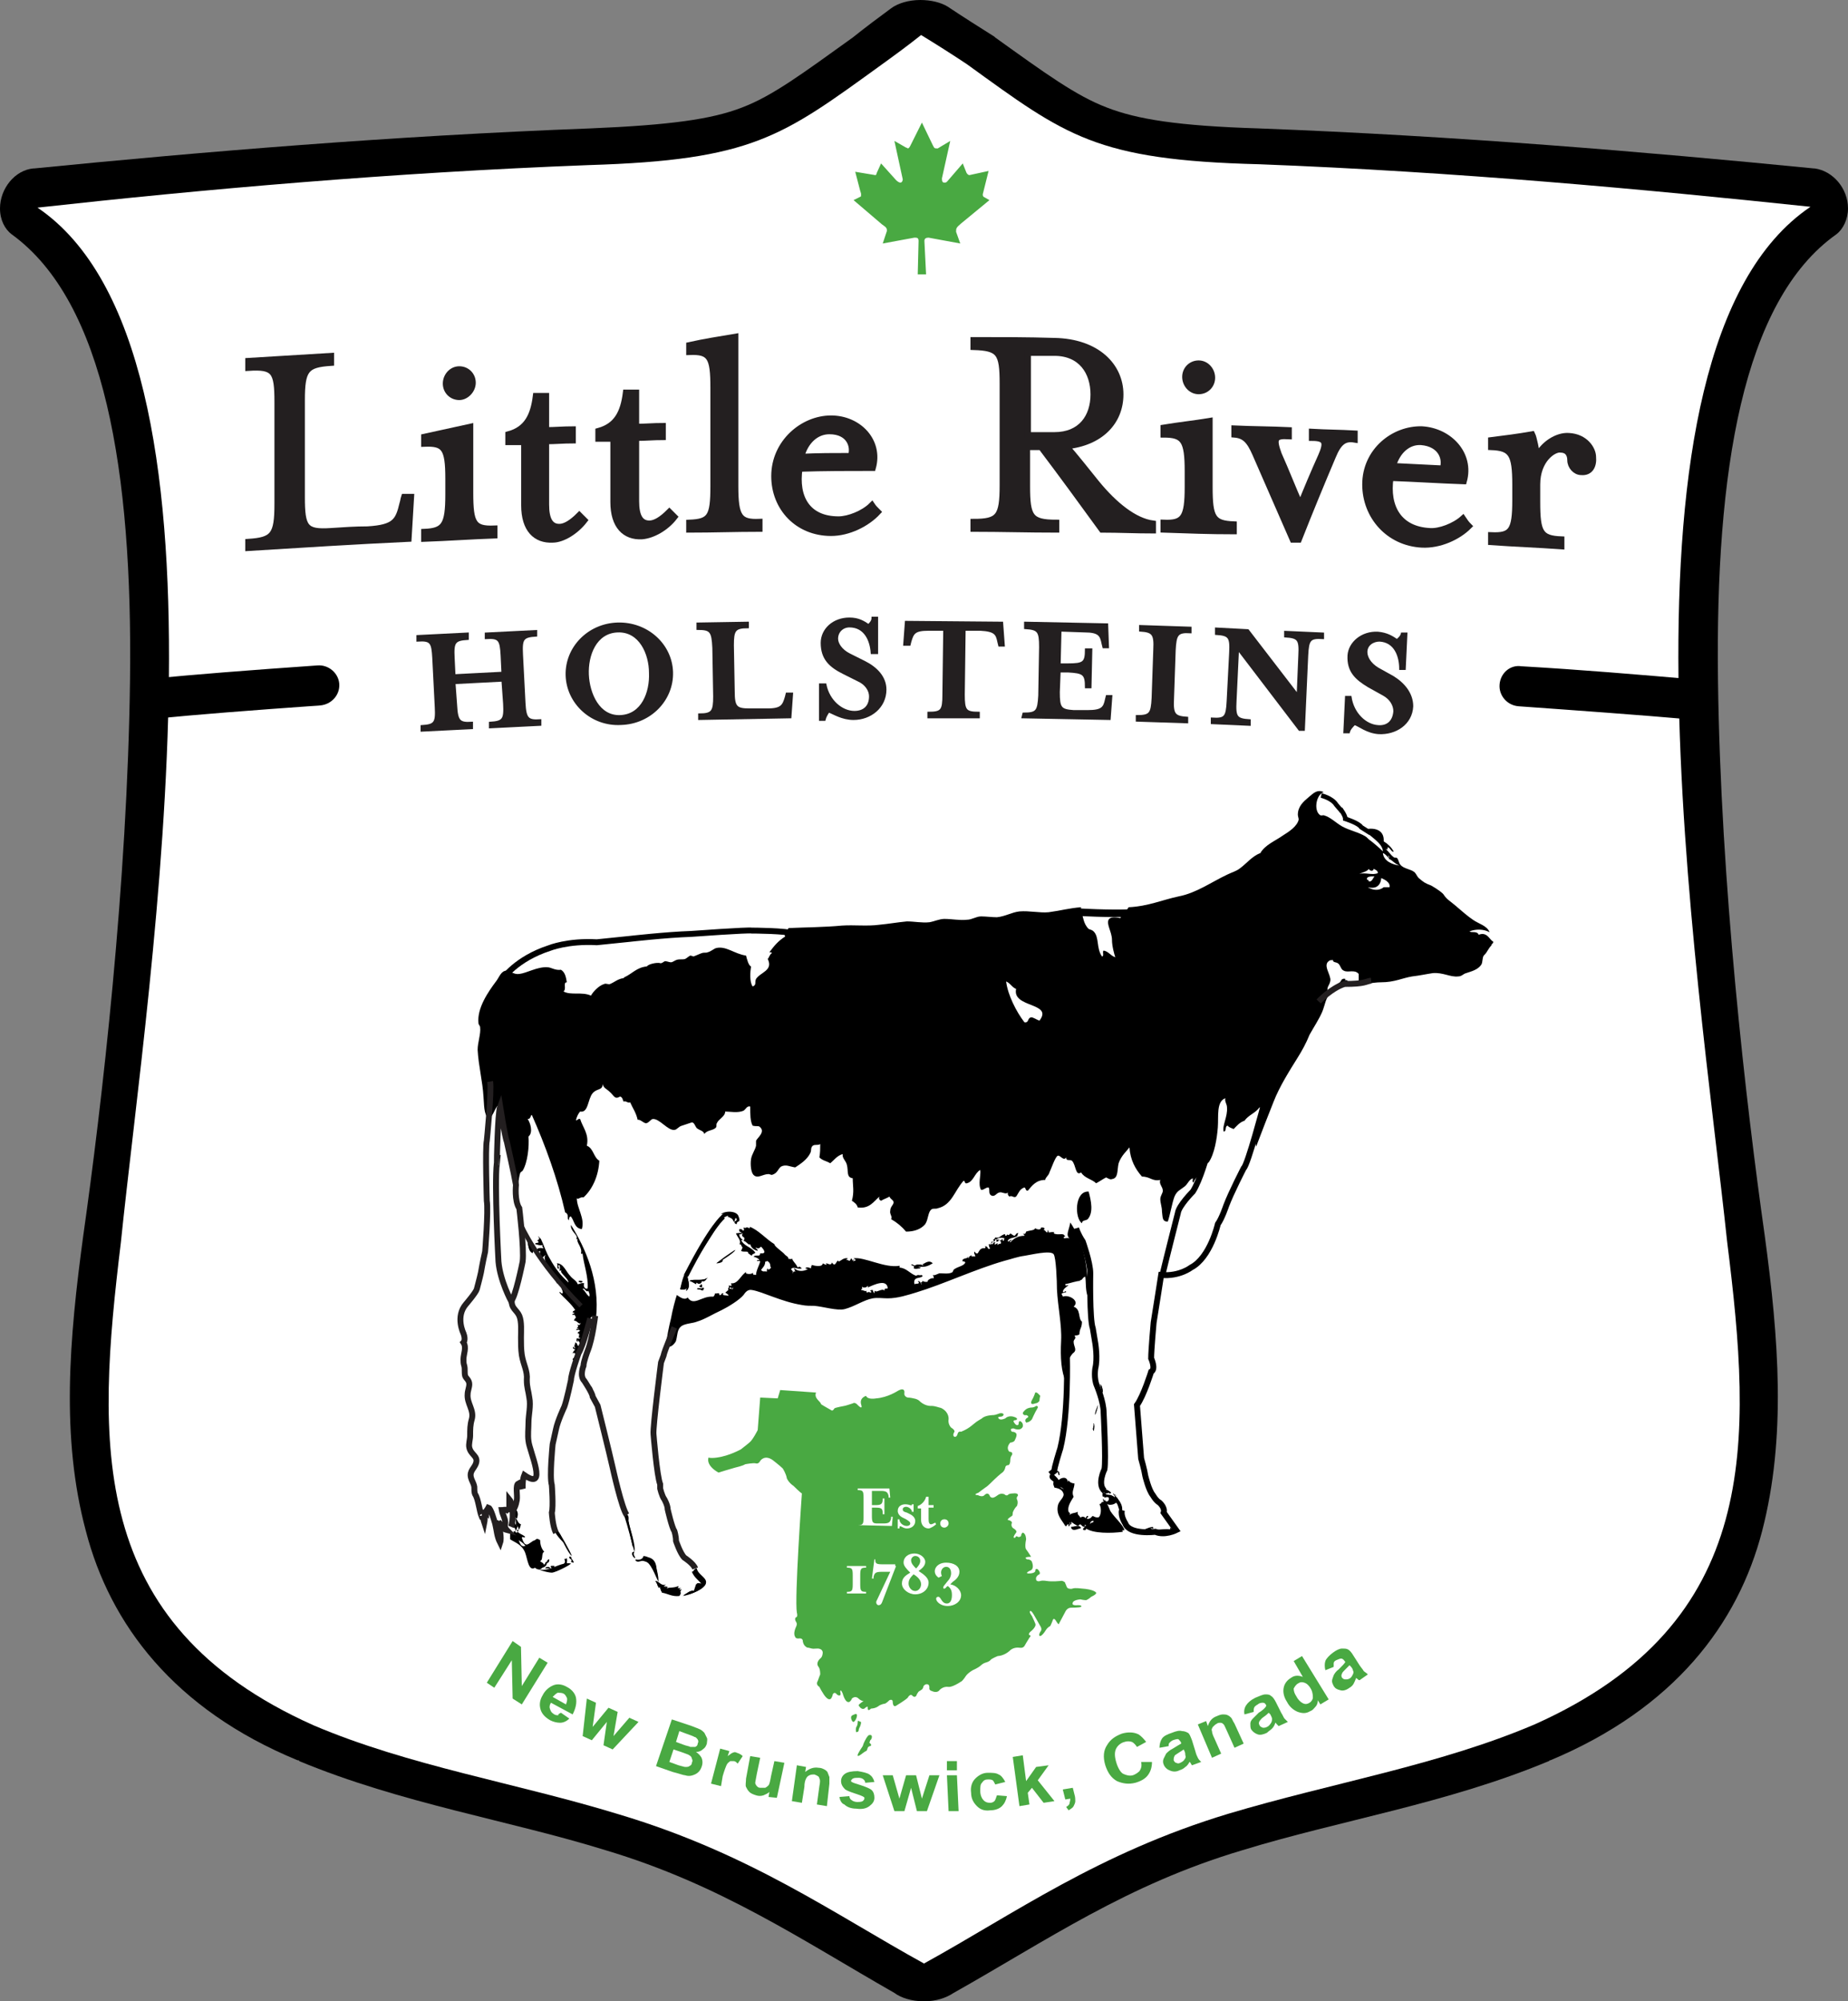 <?xml version="1.0" encoding="utf-8"?>
<!-- Generator: Adobe Illustrator 16.0.0, SVG Export Plug-In . SVG Version: 6.00 Build 0)  -->
<svg version="1.2" baseProfile="tiny" id="Capa_1" xmlns="http://www.w3.org/2000/svg" xmlns:xlink="http://www.w3.org/1999/xlink"
	 x="0px" y="0px" width="221.7px" height="240px" viewBox="0 0 221.7 240" xml:space="preserve">
<rect x="0" y="0" width="221.7" height="240" fill="#808080" stroke="none"/>
<g>
	<path d="M221.7,25c0-2.4-1.8-4.5-4-4.8c0,0,0,0-0.1,0l0,0c-20.3-2-42.9-3.9-66.6-4.8c-9.7-0.3-14.6-1.1-18.2-2.5
		c-3.7-1.4-7.4-4.1-13.4-8.4l0,0l-0.1-0.1l0,0c-1.9-1.2-3.8-2.4-5.6-3.6l0,0c-0.8-0.5-2-0.8-3.3-0.8c-1.4,0-2.7,0.4-3.5,1l0,0
		c-1.5,1.1-3.1,2.3-4.6,3.5c-6,4.3-9.6,7-13.3,8.4c-3.6,1.4-8.6,2.1-18.2,2.5C47,16.3,24.3,18.2,4.1,20.2l0,0c0,0,0,0-0.1,0
		c-2.2,0.2-4,2.4-4,4.8c0,1.4,0.6,2.5,1.4,3.1l0,0c11.2,8.1,14.5,28.6,14.2,53.3c-0.3,24.6-3.4,51.2-5.6,66.7l0,0
		c-1.7,12.5-2.7,24.3,0.3,35.5c2.9,11.2,10.6,21.4,25.4,27.5h0.1c0,0,0.1,0,0.1,0.1c12.3,5.1,25.2,7.1,36.8,10.7
		c13.7,4.1,23.4,10.7,34.6,17.1c0.8,0.6,2.1,1,3.5,1c0,0,0,0,0.1,0c1.4,0,2.6-0.4,3.5-1c11.2-6.3,20.8-13,34.6-17.1
		c11.7-3.6,24.6-5.6,36.8-10.7c0,0,0.1,0,0.1-0.1h0.1c14.8-6.2,22.5-16.3,25.4-27.5c2.9-11.2,2-23,0.3-35.5l0,0
		c-2.2-15.5-5.3-42.1-5.6-66.7c-0.3-24.7,2.9-45.3,14.2-53.3l0,0C221.1,27.5,221.7,26.3,221.7,25z"/>
</g>
<g>
	<path fill="#FFFFFF" d="M110.5,4.2c1.8,1.1,3.7,2.3,5.5,3.5c11.9,8.6,15.4,11.5,35.1,12c23.6,0.9,46.2,3,66.1,5.1
		c-25.5,17.2-13.4,92-10,124.1c3,24,4.2,45.7-23.1,57.9c-11.5,4.9-24.3,7-36.7,10.7c-15.6,4.7-25.7,12-36.6,18c0,0,0,0,0.1,0
		c-10.9-6-20.9-13.2-36.6-17.9c-12.4-3.8-25.2-5.8-36.7-10.7c-27.3-12.2-26-33.9-23.1-57.9c3.3-32.1,15.4-106.9-10-124.1
		c19.9-2.2,42.5-4.2,66.1-5.1c19.7-0.6,23.2-3.4,35.1-12C107.5,6.5,109,5.4,110.5,4.2z"/>
</g>
<g>
	<path fill="#49A942" d="M97.9,167l-4.3-0.3l-0.3,1l-2.1-0.1l-0.3,3.9c0,0-0.6,1.2-1,1.5c0,0-0.6,0.5-1,0.8c0,0-1.4,0.8-2.9,1
		c0,0-0.6,0.1-1,0c0,0-0.4,0.9,1.2,1.8c0,0,1.6-0.5,2-0.6c0,0,0.9-0.2,1.2-0.4c0,0,1-0.2,1.3-0.1c0,0,0.3,0.1,0.5-0.3
		c0,0,0.5-0.8,1.5-0.1c0,0,0.9,0.7,1.2,1c0,0,0.4,0.6,0.5,1.2c0,0,0.2,0.5,0.8,0.9c0,0,0.8,0.8,1,0.9c0,0-0.9,12.6-0.6,14.3
		c0,0,0.1,0.3,0,0.5c0,0-0.4,0.1-0.1,0.6c0,0,0.2,0.2,0,0.6c0,0-0.4,0.8-0.1,1.2c0,0,0,0.2,0.4,0.2c0,0,0.4-0.1,0.5,0.2
		c0,0,0,0.7,0.6,0.9c0,0,0,0,0.1,0c0.7,0.2,0.5,0.1,1.1,0.1c0,0,0.6,0,0.6,0.5c0,0,0,0.5-0.3,0.7c0,0-0.6,0.5-0.2,1
		c0,0,0.2,0.2,0.2,0.9c0,0-0.2,0.5-0.3,0.8c0,0-0.3,0.4,0.2,0.7c0,0,0.2,0.4,0.4,0.7c0,0,0.6,1.1,1,0.7c0,0,0.2-0.3,0.2-0.5
		c0,0,0.2-0.4,0.5,0c0,0,0.2,0.2,0.4,0.1c0,0,0.1-0.1,0-0.4c0,0,0-0.5,0.3,0.2c0,0,0.3,1.2,0.8,1c0,0,0.2-0.1,0.3-0.4
		c0,0,0.4-0.4,0.8,0c0,0,0.3,0.3,0.6,0.3c0,0-0.5,0.3-0.6,0.5c0,0,0.3,0.6,0.7,0.4c0,0,0.3-0.3,0.4-0.2c0,0-0.1,0.7,0.4,0.2
		c0,0,0.5,0,0.9-0.3c0,0,0.2-0.2,0.8-0.3c0,0,0.2-0.1,0.5-0.4c0,0,0.4-0.2,0.4,0.2c0,0,0,0.8,0.5,0.4c0,0,1-0.6,1.3-0.9
		c0,0,0.3-0.6,0.6-0.2c0,0,0.2,0.2,0.4,0c0,0,0.2-0.5,0.4-0.6c0,0,0.2-0.1,0.3-0.2c0,0,0.1,0,0.2-0.4c0,0,0.2-0.3,0.5-0.2
		c0,0,0.2,0,0.2,0.4c0,0-0.1,0.3,0.3,0.4c0,0,0.6,0.3,0.9-0.1c0,0,0.4-0.5,1.1-0.4c0,0,0.4,0.1,1.6-0.7c0,0,0.2-0.2,0.4-0.5
		c0,0,0.2-0.4,0.9-0.8c0,0,0.7-0.3,1-0.6c0,0,0.2-0.2,0.5-0.3c0,0,0.5-0.1,0.7-0.4c0,0,0.3-0.2,0.8-0.4c0,0,0.7,0,1.4-0.6
		c0,0,0.4-0.5,1.2-0.4c0,0,0.4,0.1,0.6-0.2c0,0,0.4-0.7,0.6-1c0,0,0.3-0.3,0-0.3c0,0-0.2-0.1,0.1-0.4c0,0,0.8-0.6,0.6-1
		c0,0-0.2-0.5-0.4-0.9c0,0-0.4-0.5-0.2-0.6c0,0,0.1-0.1,0.4,0.4c0,0,0.7,1.2,0.8,1.4c0,0,0.3,0.4,0,0.7c0,0-0.3,0.5,0,0.5
		c0,0,0.2,0,0.6-0.6c0,0,0.2-0.4,0.6-0.6c0,0,0.2-0.4,0.3-0.7c0,0,0.1-0.4,0.4,0.1c0,0,0.1,0.2,0.3,0.4l0.8-1.5c0,0,0.2-0.5,0.7-0.5
		c0,0,1,0,1.2-0.1c0,0,0.2-0.2-0.4-0.2c0,0-0.8,0.1-0.6-0.3c0,0,0-0.3,0.9-0.4c0,0,0.4,0.1,0.7,0.1c0,0,0.3-0.1,0.6-0.4
		c0,0,0.7-0.3,0.6-0.5c0,0-0.2-0.4-1.8-0.5c0,0-0.7-0.1-1,0c0,0-0.2,0.1-0.5,0c0,0-0.2,0-0.3-0.4c-0.2-0.4-0.1-0.3-0.1-0.3
		s-0.3-0.3-0.6-0.2c0,0-1,0.1-1.6,0c0,0-0.5-0.1-0.8,0c0,0-0.6,0.2-0.5-0.4c0,0,0.1-0.3,0.4-0.4c0,0,0.2-0.2-0.2-0.6
		c0,0-0.3-0.2-0.3,0.2c0,0,0,0.3-0.8,0.3c0,0-0.6,0,0.3-0.4c0,0,0.4-0.2,0.1-1c0,0-0.1-0.3-0.6-0.3c0,0-0.6-0.3,0.5-0.3
		c0,0-0.3-0.5-0.6-0.9c0,0-0.2-0.2,0-1.2c0,0,0-0.7-0.4-0.8c0,0-0.2,0.1-0.2,0.4c0,0-0.2,0.2-0.4,0.1c0,0-0.2-0.2-0.3,0.1
		c0,0-0.5,0.2,0.1-0.6c0,0,0.2-0.2-0.3-0.5c0,0-0.4-0.2-0.2-0.7c0,0,0-0.2-0.4-0.3c0,0-0.4,0,0.4-0.5c0,0,0.1,0,0.1-0.4
		c0,0,0.1-0.4,0.5-0.8c0,0,0.2-0.4,0-0.8c0,0-0.1-0.2,0.1-0.4c0,0,0.2-0.4-0.6-0.3c0,0-0.3,0-0.5,0.1c0,0-0.2,0.3-0.5,0
		c0,0-0.4-0.2-0.8,0.1c0,0-0.5,0.4-0.7,0.3c0,0-0.2,0-0.3-0.3c0,0-0.2-0.4-0.6,0c0,0-0.2,0.3-0.8,0c0,0-0.7,0,0.1-0.3
		c0,0,0.5-0.4,0.8-0.6c0,0,0.2-0.1,0.6-0.5c0,0,0.8-0.8,1.3-1.2c0,0,0.4-0.2,0.5-0.7c0,0,0-0.3,0.4-0.3c0,0,0.2-0.1,0.2-0.6
		c0,0,0-0.4,0.2-0.6c0,0,0.2-0.4-0.3-0.4c0,0-0.5-0.4,0.1-1.1c0,0,0.3,0,0.5-0.2c0,0,0.4-0.7,0.2-0.9c0,0-0.1-0.2-0.5-0.2
		c0,0-0.4-0.4,0.2-0.4c0,0,0.8,0.4,1.1-0.2c0,0,0.1-0.4-0.2-0.6c0,0-0.3-0.3-0.3,0.3c0,0-0.2,0.4-0.6-0.3c0,0-0.1-0.2,0.3-0.2
		c0,0,0.4-0.2-0.3-0.4c0,0-0.6-0.2-1,0.2c0,0-0.6,0.3-0.8,0c0,0-0.2-0.2,0.2-0.2c0,0,0.4,0,0.4-0.3c0,0-0.1-0.2-0.5-0.1
		c0,0-0.5,0.2-0.7,0.2c0,0-1,0-1.4,0.4c0,0-0.7,0.4-0.9,0.6c0,0-0.6,0.5-0.8,0.6c0,0-0.3,0.2-0.8,0.4c0,0-0.3-0.1-0.4,0.2
		c0,0-0.1,0.5-0.4,0.4c0,0-0.3-0.1,0-0.6c0,0,0.1-0.2-0.4-0.5c0,0-0.4-0.4-0.3-1c0,0,0.1-0.8-0.8-1.3c-0.2-0.1-0.3-0.1-0.3-0.1
		s-0.6-0.2-0.9-0.2c0,0-0.7,0.1-1.4-0.5c0,0-0.2-0.3-0.8-0.4c0,0-0.4-0.1-0.7-0.1c0,0-0.5-0.1-0.4-0.6c0,0,0.1-0.7-0.8-0.2
		c0,0-1.2,0.8-2.6,0.9c0,0-1,0.2-1.2-0.3c0,0-0.8,0.2-0.6,1c0,0,0.3,0.8-0.4,0.1c0,0-0.3-0.4-0.6-0.2c0,0-0.9,0.3-1,0.3
		c0,0-1.1,0.2-1.2,0.3c0,0-0.2,0.4-0.4,0.2c0,0-0.9-0.5-1.2-0.7C98.5,168.1,97.6,167.7,97.9,167z"/>
	<path fill="#49A942" d="M124.3,168.6c0,0-0.2,0.2-0.6,0.2c0,0-0.3,0-0.6,0.2c0,0-0.4,0.3-0.4,0.5c0,0,0.1,0.3,0.4,0.2
		c0,0,0.4,0.1,0.2,0.3c0,0-0.5,0.2-0.2,0.6c0,0,0.4,0,0.7-0.4c0,0,0.4-0.9,0.6-1.2C124.4,169,124.7,168.6,124.3,168.6z"/>
	<path fill="#49A942" d="M124.2,167c0,0-0.2,0.6-0.4,0.9c0,0-0.4,0.7,0.4,0.4c0,0,0.3,0,0.5-0.3c0,0,0-0.3,0.1-0.6
		C124.7,167.3,124.4,166.9,124.2,167z"/>
	<path fill="#49A942" d="M104.2,208.1c0,0-0.2,0.2-0.3,0.4c0,0-0.3,0.5-0.4,0.9c0,0-0.4,0.6-0.5,0.8c0,0-0.4,0.7,0.3,0.2
		c0,0,0.5-0.4,0.6-0.4c0,0,0.1,0,0.2-0.4c0,0,0.1-0.2,0.3-0.2c0,0,0.3-0.1-0.1-0.4c0,0,0,0,0.1-0.3
		C104.6,208.6,104.8,207.9,104.2,208.1z"/>
	<path fill="#49A942" d="M102.5,205.6c-0.2,0.1-0.4,0.1-0.4,0.4c0,0.1,0.1,0.5,0.3,0.5C102.7,206.4,103.1,205.3,102.5,205.6"/>
	<path fill="#49A942" d="M102.9,206.5c0,0,0,0.3-0.1,0.5c0,0-0.2,0.2-0.1,0.7c0,0,0.1,0.1,0.3-0.1c0,0,0-0.2,0.1-0.4
		c0,0,0.2-0.3,0.2-0.7C103.1,206.5,102.9,206.2,102.9,206.5z"/>
</g>
<g>
	<path fill="#231F20" stroke="#231F20" stroke-width="0.286" d="M54.7,84.6c0.1,1.9,0.4,2.2,1.9,2.1v0.6l-6,0.3v-0.5
		c1.6-0.1,1.8-0.4,1.7-2.3L52,78.9c-0.1-1.9-0.3-2.2-1.9-2.1v-0.5l6-0.3v0.6c-1.6,0.1-1.8,0.4-1.7,2.3l0.1,2.1l5.8-0.3l-0.1-2.1
		c-0.1-1.9-0.3-2.2-1.9-2.1V76l6-0.3v0.5c-1.6,0.1-1.8,0.4-1.7,2.3l0.3,5.8c0.1,1.9,0.4,2.2,1.9,2.1v0.5l-6,0.3v-0.5
		c1.6-0.1,1.8-0.4,1.7-2.3l-0.2-2.8l-5.8,0.3L54.7,84.6z"/>
	<path fill="#231F20" stroke="#231F20" stroke-width="0.286" d="M74.5,86.8C71,87,68.1,84.3,68,81s2.6-6.1,6.1-6.2
		c3.5-0.1,6.4,2.5,6.5,5.8C80.7,83.9,78,86.7,74.5,86.8z M74.1,75.7c-2.7,0.1-3.7,2.9-3.6,5.2c0.1,2.3,1.3,5.1,3.9,5
		c2.7-0.1,3.7-2.9,3.6-5.2C78,78.4,76.8,75.6,74.1,75.7z"/>
	<path fill="#231F20" stroke="#231F20" stroke-width="0.286" d="M83.7,75.4v-0.6l6-0.1v0.5c-1.6,0-1.8,0.4-1.8,2.2l0.1,5.5
		c0,1.9,0.3,2.2,1.9,2.2h2.2c1.7,0,1.9-0.5,2.2-1.5l0.1-0.4H95L94.8,86l-10.9,0.2v-0.5c1.6,0,1.8-0.4,1.8-2.2l-0.1-5.8
		C85.5,75.7,85.3,75.4,83.7,75.4z"/>
	<path fill="#231F20" stroke="#231F20" stroke-width="0.286" d="M98.9,86.3h-0.5v-4.2H99c0.4,2,2,3.3,3.5,3.3
		c1.1,0,1.9-0.6,1.9-1.9c0-0.7-0.5-1.5-1.4-1.9l-1.8-0.9c-1.6-0.8-2.6-1.7-2.6-3.6c0-1.6,1.4-2.9,3.3-2.9c1.1,0,1.7,0.4,2.3,0.8
		c0.2-0.2,0.5-0.5,0.5-0.9h0.5v4.2h-0.6c-0.1-1.5-0.8-3.2-2.7-3.2c-0.8,0-1.5,0.6-1.5,1.5c0,0.6,0.5,1.4,1.5,1.9l1.8,0.9
		c1.4,0.7,2.5,1.8,2.5,3.3c0,2.1-1.8,3.5-3.8,3.5c-1.4,0-2.4-0.7-3-0.9C99.2,85.6,99,85.9,98.9,86.3z"/>
	<path fill="#231F20" stroke="#231F20" stroke-width="0.286" d="M120.4,77.4h-0.5l-0.1-0.4c-0.2-1-0.4-1.4-2.2-1.5h-1.9l-0.1,7.8
		c0,1.9,0.2,2.2,1.8,2.2V86h-6v-0.5c1.6,0,1.8-0.3,1.8-2.2l0.1-7.8h-1.9c-1.7,0-1.9,0.4-2.2,1.4l-0.1,0.4h-0.6l0.2-2.7l11.5,0.1
		L120.4,77.4z"/>
	<path fill="#231F20" stroke="#231F20" stroke-width="0.286" d="M122.8,85.6c1.6,0,1.8-0.3,1.9-2.2l0.1-5.8c0-1.9-0.2-2.2-1.8-2.3
		v-0.6l9.8,0.2l0.1,2.7h-0.5l-0.1-0.4c-0.2-1-0.4-1.5-2.2-1.5l-2.9-0.1l-0.1,4.1h1c1.9,0,2.2-0.2,2.2-1.8h0.6l-0.1,4.5h-0.5
		c0-1.6-0.3-1.8-2.2-1.9h-1L127,83c0,1.9,0.2,2.2,1.8,2.3h1.7c1.7,0,2-0.4,2.2-1.4l0.1-0.4h0.5l-0.2,2.7L122.7,86L122.8,85.6z"/>
	<path fill="#231F20" stroke="#231F20" stroke-width="0.286" d="M136.4,86.4v-0.5c1.6,0,1.8-0.3,1.9-2.2l0.2-5.8
		c0.1-1.9-0.2-2.2-1.7-2.3v-0.5l6,0.2v0.5c-1.6-0.1-1.8,0.3-1.9,2.2l-0.2,5.8c-0.1,1.9,0.2,2.2,1.7,2.3v0.5L136.4,86.4z"/>
	<path fill="#231F20" stroke="#231F20" stroke-width="0.286" d="M155.9,78.6c0.1-1.9-0.1-2.2-1.7-2.3v-0.5l4.5,0.2v0.5
		c-1.6-0.1-1.8,0.2-1.9,2.1l-0.4,8.9h-0.5l-7.4-9.7l-0.3,6.3c-0.1,1.9,0.1,2.2,1.7,2.3v0.5l-4.5-0.2v-0.5c1.6,0.1,1.8-0.2,1.9-2.1
		l0.3-5.8c0.1-1.9-0.1-2.2-1.7-2.3v-0.6l3.8,0.2l6,7.8L155.9,78.6z"/>
	<path fill="#231F20" stroke="#231F20" stroke-width="0.286" d="M161.8,87.8h-0.5l0.2-4.2h0.5c0.3,2,1.8,3.4,3.3,3.5
		c1.1,0.1,1.9-0.5,2-1.8c0-0.7-0.4-1.5-1.3-2l-1.8-1c-1.5-0.9-2.5-1.8-2.4-3.7c0.1-1.5,1.6-2.8,3.5-2.7c1.1,0.1,1.7,0.5,2.3,0.9
		c0.2-0.2,0.5-0.4,0.6-0.8h0.5l-0.2,4.2H168c0-1.5-0.6-3.3-2.5-3.4c-0.8,0-1.6,0.5-1.6,1.4c0,0.6,0.4,1.4,1.4,2l1.8,1
		c1.3,0.8,2.3,2,2.3,3.5c-0.1,2.1-2,3.3-4,3.2c-1.4-0.1-2.3-0.9-2.9-1.1C162.2,87.1,161.9,87.4,161.8,87.8z"/>
</g>
<g>
	<path fill="#231F20" stroke="#231F20" stroke-width="0.753" d="M29.8,65c3-0.2,3.5-0.8,3.5-4.6c0-4.1,0-8.1,0-12.2
		c0-3.7-0.4-4.3-3.5-4.1c0-0.3,0-0.5,0-0.8c3.3-0.2,6.6-0.4,9.9-0.6c0,0.3,0,0.5,0,0.8c-3,0.2-3.5,0.8-3.5,4.5c0,3.9,0,7.7,0,11.6
		c0,3.7,0.4,4.3,3.5,4.1c1.5-0.1,2.9-0.2,4.4-0.2c3.3-0.2,3.7-1,4.2-3.1c0.1-0.3,0.1-0.5,0.2-0.8c0.3,0,0.5,0,0.8,0
		c-0.1,1.7-0.2,3.3-0.3,5c-6.4,0.3-12.8,0.7-19.2,1.1C29.8,65.5,29.8,65.2,29.8,65z"/>
	<path fill="#231F20" stroke="#231F20" stroke-width="0.753" d="M50.9,64.6c0-0.3,0-0.5,0-0.8c2.4-0.1,2.9-0.8,2.9-4.5
		c0-0.6,0-1.2,0-1.9c0-3.7-0.5-4.3-2.9-4.2c0-0.3,0-0.5,0-0.8c1.8-0.4,3.7-0.8,5.5-1.2c0,2.6,0,5.3,0,7.9c0,3.7,0.4,4.4,2.9,4.3
		c0,0.3,0,0.5,0,0.8C56.5,64.3,53.7,64.5,50.9,64.6z M55.1,47.6c-0.9,0-1.6-0.7-1.6-1.6s0.7-1.7,1.6-1.7s1.6,0.7,1.6,1.6
		S55.9,47.6,55.1,47.6z"/>
	<path fill="#231F20" stroke="#231F20" stroke-width="0.753" d="M61,53c0-0.3,0-0.6,0-0.9c2.2-0.6,3-2.2,3.3-4.6c0.4,0,0.8,0,1.2,0
		c0,1.4,0,2.7,0,4.1c1.1,0,2.1-0.1,3.2-0.1c0,0.4,0,0.9,0,1.3c-1.1,0-2.1,0.1-3.2,0.1c0,2.5,0,5,0,7.6c0,1.8,0.5,2.7,1.6,2.7
		c0.7,0,1.5-0.5,2.4-1.4c0.2,0.2,0.4,0.4,0.6,0.6c-1,1.3-2.6,2.3-3.8,2.3c-2,0.1-3.4-1.2-3.4-4.1c0-2.5,0-5,0-7.6
		C62.3,53,61.6,53,61,53z"/>
	<path fill="#231F20" stroke="#231F20" stroke-width="0.753" d="M71.8,52.6c0-0.3,0-0.6,0-0.9c2.2-0.6,3-2.2,3.3-4.6
		c0.4,0,0.8,0,1.2,0c0,1.4,0,2.7,0,4.1c1.1,0,2.1-0.1,3.2-0.1c0,0.4,0,0.9,0,1.3c-1.1,0-2.1,0.1-3.2,0.1c0,2.5,0,5,0,7.6
		c0,1.8,0.5,2.7,1.6,2.7c0.7,0,1.5-0.5,2.4-1.4c0.2,0.2,0.4,0.4,0.6,0.6c-1,1.3-2.6,2.2-3.9,2.3c-2,0.1-3.4-1.2-3.4-4.1
		c0-2.5,0-5,0-7.6C73.1,52.6,72.5,52.6,71.8,52.6z"/>
	<path fill="#231F20" stroke="#231F20" stroke-width="0.753" d="M82.7,63.5c0-0.3,0-0.5,0-0.8c2.5-0.1,2.9-0.7,2.9-4.4
		c0-3.9,0-7.9,0-11.8c0-3.7-0.4-4.4-2.9-4.3c0-0.3,0-0.5,0-0.8c1.8-0.4,3.7-0.7,5.5-1c0,6,0,11.9,0,17.9c0,3.7,0.5,4.4,2.9,4.3
		c0,0.3,0,0.5,0,0.8C88.3,63.4,85.5,63.5,82.7,63.5z"/>
	<path fill="#231F20" stroke="#231F20" stroke-width="0.753" d="M100.6,62.3c1.2,0,3-0.7,4-1.7c0.2,0.3,0.4,0.5,0.7,0.8
		c-1.3,1.4-3.5,2.5-5.6,2.5c-4,0-6.8-3-6.8-6.8c0-4,3.4-6.9,6.8-6.9c3.3,0,5.9,2.7,5,5.9c-2.9,0-5.9,0-8.8,0.1
		C95.4,59.6,96.8,62.3,100.6,62.3z M102.1,54.7c0.4-1.2-0.2-3-2.6-3c-1.6,0-2.9,1.2-3.4,3.1C98.1,54.7,100.1,54.7,102.1,54.7z"/>
	<path fill="#231F20" stroke="#231F20" stroke-width="0.753" d="M131.5,57.9c2.2,2.7,4.6,4.6,6.8,4.9c0,0.3,0,0.5,0,0.8
		c-2,0-4-0.1-6.1-0.1c-2.4-3.3-4.8-6.6-7.3-9.9c-0.6,0-1.2,0-1.7,0c0,1.6,0,3.1,0,4.7c0,3.7,0.4,4.4,3.5,4.4c0,0.3,0,0.5,0,0.8
		c-3.3,0-6.6-0.1-9.9-0.1c0-0.3,0-0.5,0-0.8c3,0,3.5-0.6,3.5-4.4c0-4.1,0-8.1,0-12.2c0-3.7-0.4-4.3-3.5-4.4c0-0.3,0-0.5,0-0.8
		c3.2,0,6.5,0,9.7,0.1c5.1,0.1,7.9,3,7.9,6.4c0,3.3-2.4,5.8-6.5,6.2C129.1,54.9,130.3,56.4,131.5,57.9z M131.2,47.3
		c0-2.7-1.5-5-4.7-5c-1.1,0-2.2,0-3.2,0c0,3.3,0,6.6,0,9.9c1.1,0,2.2,0,3.2,0C129.7,52.2,131.2,50,131.2,47.3z"/>
	<path fill="#231F20" stroke="#231F20" stroke-width="0.753" d="M139.6,63.5c0-0.3,0-0.5,0-0.8c2.4,0.1,2.9-0.6,2.9-4.3
		c0-0.6,0-1.2,0-1.9c0-3.7-0.5-4.4-2.9-4.4c0-0.3,0-0.5,0-0.8c1.8-0.3,3.7-0.5,5.5-0.8c0,2.6,0,5.3,0,7.9c0,3.7,0.4,4.4,2.9,4.5
		c0,0.3,0,0.5,0,0.8C145.2,63.7,142.4,63.6,139.6,63.5z M143.8,46.9c-0.9,0-1.6-0.8-1.6-1.7c0-0.9,0.7-1.6,1.6-1.6
		c0.9,0,1.6,0.8,1.6,1.7C145.4,46.2,144.7,46.9,143.8,46.9z"/>
	<path fill="#231F20" stroke="#231F20" stroke-width="0.753" d="M159.9,54.7c-1.4,3.3-2.8,6.7-4.1,10c-0.2,0-0.5,0-0.7,0
		c-1.5-3.4-3-6.9-4.5-10.3c-0.7-1.6-1.3-2.2-2.5-2.3c0-0.2,0-0.5,0-0.7c2.2,0.1,4.4,0.1,6.5,0.2c0,0.2,0,0.5,0,0.7
		c-1.7-0.1-1.9,0.3-1.2,2.2c0.9,2,1.7,4.1,2.6,6.1c0.8-2,1.6-3.9,2.5-5.9c0.7-1.6,0.6-2.2-1.1-2.2c0-0.2,0-0.5,0-0.7
		c1.7,0.1,3.4,0.1,5.1,0.2c0,0.2,0,0.5,0,0.7C161.3,52.5,160.6,53,159.9,54.7z"/>
	<path fill="#231F20" stroke="#231F20" stroke-width="0.753" d="M171.5,63.7c1.2,0.1,3-0.6,4-1.5c0.2,0.3,0.4,0.6,0.7,0.9
		c-1.3,1.3-3.5,2.3-5.6,2.2c-4-0.2-6.8-3.4-6.8-7.2c0-4,3.4-6.7,6.8-6.6c3.3,0.2,5.9,3,5,6.2c-2.9-0.1-5.9-0.3-8.8-0.4
		C166.3,60.8,167.8,63.5,171.5,63.7z M173.1,56.2c0.4-1.2-0.2-3-2.6-3.2c-1.6-0.1-2.9,1.1-3.4,2.9C169,56,171,56.1,173.1,56.2z"/>
	<path fill="#231F20" stroke="#231F20" stroke-width="0.753" d="M189.7,56.6c-0.7,0-1.3-0.7-1.3-1.4c0-0.8-0.4-1.3-1.2-1.3
		c-0.8-0.1-2.8,1.2-2.8,4.2c0,0.7,0,1.4,0,2.1c0,3.7,0.4,4.4,2.9,4.5c0,0.3,0,0.5,0,0.8c-2.8-0.2-5.6-0.3-8.4-0.5c0-0.3,0-0.5,0-0.8
		c2.4,0.1,2.9-0.5,2.9-4.2c0-0.6,0-1.2,0-1.9c0-3.7-0.5-4.4-2.9-4.5c0-0.3,0-0.5,0-0.8c1.6-0.2,3.2-0.4,4.9-0.7
		c0.2,0.4,0.5,1.9,0.6,2.7c0.7-1.5,2.4-2.6,3.8-2.5c2,0.1,2.9,1.6,2.9,2.5C191.2,55.8,190.8,56.7,189.7,56.6z"/>
</g>
<g>
	<path fill="#49A942" d="M58.4,201.8l3.1-5l1,0.7l0.1,4.7l2.1-3.4l1,0.6l-3.1,5l-1.1-0.7l-0.1-4.6l-2.1,3.3L58.4,201.8z"/>
	<path fill="#49A942" d="M67.3,205.4l1,0.7c-0.3,0.3-0.7,0.5-1.1,0.5c-0.4,0-0.8-0.1-1.2-0.3c-0.7-0.4-1.1-0.9-1.2-1.5
		c-0.1-0.5,0-1,0.3-1.5c0.3-0.6,0.8-1,1.3-1.2c0.5-0.2,1.1-0.1,1.6,0.2c0.6,0.3,1,0.8,1.1,1.3c0.1,0.6,0,1.2-0.4,2l-2.6-1.4
		c-0.2,0.3-0.2,0.6-0.1,0.8c0.1,0.3,0.2,0.4,0.5,0.6c0.2,0.1,0.3,0.1,0.5,0.1C66.9,205.6,67.1,205.5,67.3,205.4z M67.9,204.4
		c0.1-0.3,0.2-0.6,0.1-0.8c-0.1-0.2-0.2-0.4-0.4-0.5c-0.2-0.1-0.5-0.1-0.7-0.1c-0.2,0.1-0.4,0.3-0.6,0.5L67.9,204.4z"/>
	<path fill="#49A942" d="M69.9,208.2l0.5-4.5l1.1,0.5l-0.4,2.9l1.9-2.3l1.1,0.5l-0.5,2.9l1.9-2.2l1.1,0.5l-3.1,3.3l-1.1-0.5l0.4-2.8
		l-1.8,2.2L69.9,208.2z"/>
	<path fill="#49A942" d="M80.6,206.2L83,207c0.5,0.2,0.8,0.3,1,0.4c0.2,0.1,0.4,0.3,0.5,0.4c0.1,0.2,0.2,0.4,0.3,0.6
		c0.1,0.2,0,0.5,0,0.7c-0.1,0.3-0.2,0.5-0.5,0.7c-0.2,0.2-0.5,0.3-0.8,0.3c0.3,0.2,0.6,0.5,0.7,0.8c0.1,0.3,0.1,0.6,0,0.9
		c-0.1,0.3-0.2,0.5-0.4,0.7c-0.2,0.2-0.4,0.3-0.7,0.4c-0.3,0.1-0.6,0.1-0.9,0c-0.2,0-0.7-0.2-1.5-0.4l-2-0.7L80.6,206.2z
		 M80.8,209.8l-0.5,1.5l1.1,0.4c0.4,0.1,0.7,0.2,0.8,0.2c0.2,0,0.4,0,0.5-0.1c0.2-0.1,0.3-0.2,0.3-0.4c0.1-0.2,0.1-0.3,0-0.5
		c0-0.1-0.1-0.3-0.3-0.4c-0.1-0.1-0.5-0.2-1-0.4L80.8,209.8z M81.5,207.6l-0.4,1.3l0.8,0.3c0.5,0.2,0.8,0.2,0.9,0.3
		c0.2,0,0.4,0,0.6,0c0.2-0.1,0.3-0.2,0.3-0.4c0.1-0.2,0.1-0.3,0-0.5c-0.1-0.1-0.2-0.3-0.4-0.3c-0.1-0.1-0.5-0.2-1-0.4L81.5,207.6z"
		/>
	<path fill="#49A942" d="M86.5,214.2l-1.2-0.3l1.1-4.2l1.1,0.3l-0.2,0.6c0.3-0.2,0.5-0.4,0.6-0.4c0.2-0.1,0.3-0.1,0.5,0
		c0.3,0.1,0.5,0.2,0.7,0.4l-0.6,0.9c-0.2-0.2-0.3-0.3-0.5-0.3s-0.3,0-0.4,0c-0.1,0.1-0.3,0.2-0.4,0.4c-0.1,0.2-0.3,0.7-0.5,1.4
		L86.5,214.2z"/>
	<path fill="#49A942" d="M92.2,215.5l0.1-0.6c-0.2,0.2-0.5,0.3-0.7,0.4c-0.3,0.1-0.6,0.1-0.9,0c-0.3-0.1-0.6-0.2-0.8-0.4
		c-0.2-0.2-0.3-0.4-0.4-0.6s0-0.6,0-1l0.5-2.7l1.2,0.2l-0.4,1.9c-0.1,0.6-0.2,1-0.2,1.1c0,0.1,0.1,0.3,0.2,0.4
		c0.1,0.1,0.2,0.2,0.4,0.2c0.2,0,0.4,0,0.6,0c0.2-0.1,0.3-0.2,0.4-0.3c0.1-0.1,0.2-0.5,0.3-1.1l0.4-1.8l1.2,0.2l-0.9,4.2L92.2,215.5
		z"/>
	<path fill="#49A942" d="M99.2,216.6l-1.2-0.2l0.3-2.2c0.1-0.5,0.1-0.8,0-0.9c0-0.1-0.1-0.3-0.2-0.3c-0.1-0.1-0.2-0.1-0.4-0.2
		c-0.2,0-0.4,0-0.6,0.1c-0.2,0.1-0.3,0.2-0.4,0.4c-0.1,0.2-0.2,0.5-0.2,1l-0.3,1.9L95,216l0.6-4.3l1.1,0.2l-0.1,0.6
		c0.5-0.4,1-0.6,1.6-0.5c0.3,0,0.5,0.1,0.7,0.2c0.2,0.1,0.4,0.3,0.4,0.4c0.1,0.2,0.1,0.3,0.2,0.5c0,0.2,0,0.4,0,0.8L99.2,216.6z"/>
	<path fill="#49A942" d="M100.7,215.5l1.2-0.1c0,0.2,0.1,0.4,0.3,0.5c0.1,0.1,0.4,0.2,0.6,0.2c0.3,0,0.5,0,0.7-0.1
		c0.1-0.1,0.2-0.2,0.2-0.3c0-0.1,0-0.2-0.1-0.2c-0.1-0.1-0.2-0.1-0.4-0.2c-0.9-0.3-1.5-0.5-1.8-0.7c-0.3-0.3-0.5-0.6-0.5-1
		c0-0.4,0.2-0.7,0.5-0.9c0.3-0.2,0.8-0.3,1.5-0.3c0.6,0.1,1.1,0.2,1.4,0.4c0.3,0.2,0.5,0.5,0.6,0.9l-1.1,0.1c0-0.2-0.1-0.3-0.2-0.4
		c-0.1-0.1-0.3-0.2-0.6-0.2s-0.5,0-0.7,0.1c-0.1,0.1-0.1,0.1-0.2,0.2c0,0.1,0,0.2,0.1,0.2c0.1,0.1,0.5,0.2,1.1,0.4
		c0.6,0.2,1.1,0.4,1.3,0.6c0.2,0.2,0.3,0.5,0.3,0.9c0,0.4-0.2,0.7-0.6,1c-0.4,0.3-0.9,0.4-1.6,0.3c-0.6,0-1.1-0.2-1.4-0.5
		C101,216.3,100.8,216,100.7,215.5z"/>
	<path fill="#49A942" d="M107.3,217.2l-1.4-4.3h1.2l0.8,2.8l0.8-2.8h1.2l0.7,2.8l0.9-2.8h1.2l-1.5,4.3H110l-0.7-2.8l-0.8,2.8H107.3z
		"/>
	<path fill="#49A942" d="M113.6,212.3v-1.1h1.2v1.1H113.6z M113.8,217.2l-0.2-4.3h1.2l0.2,4.3H113.8z"/>
	<path fill="#49A942" d="M120.6,213.7l-1.2,0.3c-0.1-0.2-0.2-0.4-0.3-0.5c-0.2-0.1-0.3-0.1-0.6-0.1c-0.3,0-0.5,0.1-0.7,0.4
		c-0.2,0.2-0.2,0.5-0.2,1s0.2,0.9,0.4,1.1c0.2,0.2,0.4,0.3,0.8,0.3c0.2,0,0.4-0.1,0.5-0.2c0.1-0.1,0.2-0.4,0.3-0.7l1.2,0.1
		c-0.1,0.5-0.3,0.9-0.6,1.2c-0.3,0.3-0.8,0.5-1.4,0.5c-0.7,0.1-1.2-0.1-1.6-0.5c-0.4-0.4-0.7-0.9-0.7-1.6c-0.1-0.7,0.1-1.3,0.5-1.7
		c0.4-0.4,0.9-0.7,1.5-0.7c0.5,0,1,0,1.3,0.2C120.1,212.9,120.4,213.3,120.6,213.7z"/>
	<path fill="#49A942" d="M122.3,216.6l-0.8-5.9l1.2-0.2l0.4,3.1l1.2-1.7l1.5-0.2l-1.3,1.8l2,2.5l-1.3,0.2l-1.4-1.8l-0.5,0.6l0.2,1.4
		L122.3,216.6z"/>
	<path fill="#49A942" d="M127.5,214.6l1.2-0.2l0.2,0.8c0.1,0.3,0.1,0.6,0.1,0.8s-0.1,0.4-0.2,0.6c-0.1,0.2-0.3,0.3-0.6,0.5l-0.3-0.4
		c0.2-0.1,0.4-0.3,0.4-0.4c0-0.1,0.1-0.3,0.1-0.6l-0.6,0.1L127.5,214.6z"/>
	<path fill="#49A942" d="M136.9,211.3h1.3c0,0.7-0.2,1.2-0.5,1.6c-0.3,0.4-0.8,0.7-1.5,0.9c-0.8,0.2-1.5,0.1-2.2-0.2
		c-0.7-0.4-1.1-1-1.4-1.9c-0.3-1-0.2-1.8,0.2-2.4c0.4-0.7,1-1.1,1.8-1.4c0.7-0.2,1.4-0.2,2,0.1c0.3,0.2,0.6,0.5,0.9,0.9l-1.1,0.6
		c-0.2-0.3-0.4-0.5-0.6-0.6c-0.3-0.1-0.6-0.1-0.9,0c-0.4,0.1-0.8,0.4-1,0.8c-0.2,0.4-0.2,0.9,0,1.6s0.5,1.2,0.8,1.4
		c0.4,0.2,0.8,0.3,1.2,0.2c0.3-0.1,0.6-0.3,0.8-0.5C136.9,212.1,137,211.8,136.9,211.3z"/>
	<path fill="#49A942" d="M140.2,209.4l-1.1,0.2c0-0.4,0.1-0.8,0.3-1.1s0.6-0.5,1.2-0.7c0.5-0.2,0.9-0.3,1.2-0.2
		c0.3,0,0.5,0.1,0.7,0.2c0.2,0.1,0.3,0.4,0.5,0.9l0.4,1.3c0.1,0.4,0.2,0.6,0.3,0.8s0.2,0.3,0.4,0.5l-1.1,0.4
		c-0.1-0.1-0.1-0.2-0.2-0.3c0-0.1-0.1-0.1-0.1-0.1c-0.1,0.2-0.3,0.5-0.5,0.6c-0.2,0.2-0.4,0.3-0.7,0.4c-0.4,0.2-0.8,0.2-1.2,0
		c-0.3-0.1-0.6-0.4-0.7-0.7c-0.1-0.2-0.1-0.5,0-0.7c0.1-0.2,0.2-0.4,0.3-0.6c0.2-0.2,0.4-0.4,0.8-0.6c0.5-0.3,0.8-0.5,1-0.6V209
		c-0.1-0.2-0.2-0.3-0.3-0.4c-0.1-0.1-0.4,0-0.7,0.1c-0.2,0.1-0.3,0.2-0.4,0.3C140.2,209.1,140.2,209.2,140.2,209.4z M142,209.8
		c-0.1,0.1-0.3,0.2-0.6,0.4s-0.5,0.3-0.5,0.4c-0.1,0.2-0.1,0.3-0.1,0.5c0.1,0.2,0.2,0.3,0.3,0.3c0.2,0.1,0.3,0.1,0.5,0
		c0.2-0.1,0.4-0.2,0.5-0.4c0.1-0.1,0.2-0.3,0.1-0.5c0-0.1,0-0.3-0.1-0.5L142,209.8z"/>
	<path fill="#49A942" d="M149.2,209.1l-1.1,0.5l-0.9-2c-0.2-0.4-0.3-0.7-0.4-0.8c-0.1-0.1-0.2-0.2-0.4-0.2c-0.1,0-0.3,0-0.4,0.1
		c-0.2,0.1-0.3,0.2-0.5,0.4c-0.1,0.2-0.2,0.3-0.1,0.5c0,0.2,0.1,0.5,0.3,0.9l0.8,1.8l-1.1,0.5l-1.7-4l1-0.4l0.2,0.6
		c0.2-0.6,0.5-1,1.1-1.2c0.2-0.1,0.5-0.2,0.7-0.2c0.2,0,0.4,0,0.6,0.1c0.2,0.1,0.3,0.2,0.4,0.3s0.2,0.4,0.4,0.7L149.2,209.1z"/>
	<path fill="#49A942" d="M150.4,205.3l-1.1,0.3c-0.1-0.4,0-0.8,0.2-1.1c0.2-0.3,0.5-0.6,1.1-0.9c0.5-0.2,0.9-0.4,1.2-0.4
		c0.3,0,0.5,0,0.7,0.2c0.2,0.1,0.4,0.4,0.6,0.8l0.6,1.2c0.2,0.3,0.3,0.6,0.4,0.7c0.1,0.1,0.3,0.3,0.4,0.4l-1.1,0.5
		c-0.1-0.1-0.1-0.1-0.3-0.3c0-0.1-0.1-0.1-0.1-0.1c-0.1,0.3-0.2,0.5-0.4,0.7c-0.2,0.2-0.4,0.3-0.6,0.5c-0.4,0.2-0.8,0.3-1.1,0.2
		s-0.6-0.3-0.8-0.6c-0.1-0.2-0.1-0.4-0.1-0.7c0-0.2,0.1-0.4,0.3-0.6c0.2-0.2,0.4-0.4,0.7-0.7c0.5-0.3,0.8-0.6,0.9-0.8v-0.1
		c-0.1-0.2-0.2-0.3-0.4-0.3c-0.1,0-0.4,0-0.6,0.2c-0.2,0.1-0.3,0.2-0.4,0.3C150.4,204.9,150.4,205,150.4,205.3z M152.2,205.4
		c-0.1,0.1-0.3,0.3-0.6,0.5c-0.3,0.2-0.4,0.4-0.5,0.5c-0.1,0.2-0.1,0.3,0,0.5c0.1,0.2,0.2,0.2,0.4,0.3c0.2,0,0.3,0,0.5-0.1
		c0.2-0.1,0.3-0.2,0.5-0.5c0.1-0.2,0.1-0.3,0.1-0.5c0-0.1-0.1-0.3-0.2-0.5L152.2,205.4z"/>
	<path fill="#49A942" d="M159.4,203.8l-1,0.6l-0.3-0.5c0,0.3-0.1,0.6-0.3,0.8c-0.2,0.2-0.3,0.4-0.6,0.5c-0.5,0.3-0.9,0.3-1.5,0.1
		c-0.5-0.2-1-0.6-1.3-1.2c-0.4-0.6-0.5-1.2-0.4-1.7c0.1-0.5,0.4-0.9,0.9-1.2c0.4-0.3,0.9-0.3,1.4-0.1l-1.1-1.9l1-0.6L159.4,203.8z
		 M155.5,203.4c0.2,0.4,0.5,0.7,0.7,0.8c0.3,0.2,0.6,0.2,0.9,0c0.2-0.1,0.4-0.4,0.4-0.6c0-0.2,0-0.6-0.2-1c-0.2-0.4-0.5-0.7-0.8-0.8
		c-0.3-0.1-0.5-0.1-0.8,0.1c-0.2,0.1-0.4,0.4-0.5,0.6C155.2,202.8,155.3,203.1,155.5,203.4z"/>
	<path fill="#49A942" d="M160,199.9l-1,0.4c-0.1-0.4-0.1-0.8,0-1.1c0.1-0.3,0.5-0.7,0.9-1s0.8-0.5,1.1-0.5c0.3,0,0.5,0,0.7,0.1
		c0.2,0.1,0.4,0.3,0.7,0.8l0.7,1.1c0.2,0.3,0.4,0.5,0.5,0.7c0.1,0.1,0.3,0.2,0.5,0.4l-1,0.7c-0.1,0-0.2-0.1-0.3-0.2
		c-0.1,0-0.1-0.1-0.1-0.1c-0.1,0.3-0.2,0.5-0.3,0.7c-0.1,0.2-0.3,0.4-0.5,0.5c-0.4,0.3-0.8,0.4-1.1,0.3c-0.4-0.1-0.6-0.2-0.8-0.5
		c-0.1-0.2-0.2-0.4-0.2-0.6c0-0.2,0.1-0.4,0.2-0.7c0.1-0.2,0.3-0.5,0.6-0.7c0.4-0.4,0.7-0.7,0.8-0.9l-0.1-0.1
		c-0.1-0.2-0.3-0.3-0.4-0.3s-0.4,0.1-0.6,0.2c-0.2,0.1-0.3,0.2-0.3,0.4C160,199.5,160,199.7,160,199.9z M161.9,199.7
		c-0.1,0.1-0.3,0.3-0.5,0.5s-0.4,0.4-0.4,0.5c-0.1,0.2-0.1,0.3,0,0.5c0.1,0.1,0.2,0.2,0.4,0.2s0.3,0,0.5-0.1
		c0.2-0.1,0.3-0.3,0.4-0.5c0.1-0.2,0.1-0.3,0-0.5c0-0.1-0.1-0.3-0.3-0.5L161.9,199.7z"/>
</g>
<g>
	<path fill="#49A942" d="M102.4,24l0.8-0.4c0.1,0,0.1-0.1,0.1-0.3c0-0.1,0-0.1-0.1-0.4l-0.6-2.3L105,21c0.1,0,0.1,0,0.2-0.3l0.5-1.1
		l1.8,2c0.2,0.2,0.4,0.3,0.5,0.3c0.2,0,0.3-0.2,0.3-0.4l-1-4.6l1.4,0.8c0.1,0,0.2,0.1,0.2,0.1c0.1,0,0.2-0.1,0.3-0.3l1.4-2.8
		l1.3,2.7c0.2,0.4,0.2,0.4,0.6,0.4l1.5-0.9l-1,4.5c0,0.4,0.1,0.5,0.3,0.5c0.1,0,0.2,0,0.3-0.1l1.9-2.2l0.4,1
		c0.1,0.3,0.3,0.4,0.4,0.4l2.3-0.5l-0.7,2.8c0,0.1,0,0.2,0.1,0.3l0.7,0.4l-3.4,2.8c-0.6,0.5-0.6,0.6-0.6,1l0.5,1.4l-3.8-0.7
		c-0.3,0-0.5,0.1-0.5,0.4l0.2,4h-1l0.1-4c0-0.4-0.2-0.4-0.5-0.4l-3.8,0.7l0.5-1.5c0-0.3,0-0.4-0.6-0.8L102.4,24z"/>
</g>
<g>
	<path d="M179.9,82.1c-0.1,1.3,0.9,2.5,2.3,2.6c7,0.5,14,1,20.9,1.6c1.3,0.1,2.5-0.9,2.6-2.2c0.1-1.3-0.9-2.5-2.2-2.6
		c-6.9-0.6-14-1.2-21-1.6C181.2,79.7,180,80.7,179.9,82.1z"/>
</g>
<g>
	<path d="M38.1,79.8c-8.6,0.6-14.9,1.1-20,1.6c-1.3,0.1-2.3,1.3-2.2,2.6s1.3,2.3,2.6,2.2c5-0.5,11.4-1,19.9-1.6
		c1.3-0.1,2.4-1.2,2.3-2.6C40.6,80.7,39.4,79.7,38.1,79.8z"/>
</g>
<g>
	<g>
		<path fill="#FFFFFF" d="M157.2,98.6c0.1-0.2,0.4,0,0.4,0.1C157.3,98.8,157.3,98.7,157.2,98.6z"/>
		<path fill="#FFFFFF" d="M165.4,101.1c0.3-0.1,1,0.5,0.9,0.8C165.9,101.8,165.8,101.3,165.4,101.1z"/>
		<path fill="#FFFFFF" d="M178.6,113.5c-0.1,0.3-0.2,0.6-0.6,0.7C178,113.8,178.2,113.5,178.6,113.5z"/>
		<path d="M161.4,117.4c0,0.1-0.1,0.2-0.1,0.3c-0.1-0.1-0.3-0.1-0.4-0.1C160.9,117.5,161.1,117.3,161.4,117.4z"/>
		<path d="M130.6,142.9c0.3,1.1,0.6,2.5-0.1,3.3c-0.2,0.2-0.7,0.1-0.7,0.5C128.9,146.1,128.9,142.8,130.6,142.9z"/>
		<path d="M63.1,148.3c0.5,0.2,0.4,0.9,0.7,1.3c0.2,0,0.2-0.1,0.4-0.1c0,0.3-0.1,0.2-0.3,0.1c0.2,0.2,0,0.4-0.1,0.6
			C63.3,150,63.4,148.9,63.1,148.3z"/>
		<path fill="#FFFFFF" d="M93.1,149.5c-0.1-0.2-0.3,0.1-0.4-0.1c0.6-0.3,1,0,0.6,0.6c-0.1,0-0.1-0.2-0.2-0.2c-0.2,0-0.1,0.4,0,0.5
			c-0.2,0.2-0.5-0.1-0.7-0.1C92.7,150,92.8,149.6,93.1,149.5z"/>
		<path fill="#FFFFFF" d="M94.7,150.8c0.2,0,0.3,0.1,0.3,0.3C94.8,151.1,94.7,151,94.7,150.8z"/>
		<path fill="#FFFFFF" d="M95.4,151.2c0,0.2-0.1,0.3-0.3,0.3C95.1,151.4,95.1,151.2,95.4,151.2z"/>
		<path fill="#FFFFFF" d="M97.5,151.8c0.1,0.2,0.3,0.2,0.5,0.1C98,152.1,97.4,152.2,97.5,151.8z"/>
		<path d="M82.4,152.7c0,0.5,0.6,1.7-0.1,2.1c0-0.1,0.1-0.2,0.1-0.3c-0.2,0.2-0.6,0.2-0.8,0.1c0.2-0.9,0.4-1.8,0.9-2.4
			c0.1,0.2-0.2,0.4,0.1,0.5C82.6,152.8,82.4,152.8,82.4,152.7z"/>
		<path fill="#FFFFFF" d="M130.3,152.4c0-0.2,0.4,0,0.3,0.1c-0.1,0-0.1,0.1-0.2,0.1C130.4,152.5,130.4,152.4,130.3,152.4z"/>
		<path d="M141.4,152.8c-0.5,0.2-1.5,0.2-2,0.2C139.7,152.7,140.8,152.6,141.4,152.8z"/>
		<path d="M83.6,153.8c-0.1,0-0.1,0.1-0.1,0.2c-0.3-0.2-0.5-0.4-0.8-0.4c0.6-0.3,1.7,0.1,2.2-0.4c-0.2,0.2-0.3,0.6-0.7,0.4
			C84.2,153.9,83.8,154.1,83.6,153.8z"/>
		<path d="M69.4,153.7c0-0.2,0.5-0.1,0.5,0C69.7,153.9,69.6,153.8,69.4,153.7z"/>
		<path d="M84.1,154c0.2,0,0,0.3,0.1,0.4c-0.1,0-0.2-0.1-0.3-0.1C83.9,154.1,84.1,154.2,84.1,154L84.1,154z"/>
		<path fill="#FFFFFF" d="M98.7,154.6c-0.1-0.1-0.2-0.1-0.2-0.3c0.2,0,0.3,0,0.5-0.1C99,154.4,98.8,154.4,98.7,154.6z"/>
		<path fill="#FFFFFF" d="M100,154.7c-0.1,0.4-0.7,0.1-0.8,0.3c-0.2-0.3-0.5,0-0.6-0.4C99,154.3,99.6,154.4,100,154.7z"/>
		<path d="M68.9,162.7c0.1-0.1,0.1,0,0.1,0.1c0.3-0.2,0.2,0.1,0.1,0.3c-0.1-0.1-0.3-0.1-0.4-0.1C68.7,162.9,68.9,162.9,68.9,162.7z"
			/>
		<path d="M70.8,166.3c0.1-0.2,0.3,0.2,0.3,0.4C70.9,166.7,70.9,166.4,70.8,166.3z"/>
		<path d="M131.2,170.7c0.1-0.1,0.1,0.7,0,0.9C131,171.3,131.3,171,131.2,170.7z"/>
		<path d="M126.9,176.4c0.2,0.1,0.2,0.3,0.2,0.5C126.9,176.9,127,176.6,126.9,176.4z"/>
		<path fill="#FFFFFF" d="M127.2,177.8c0.4,0.1,0.7,0.3,1,0.5C127.9,179,126.8,178.3,127.2,177.8z"/>
		<path d="M61.6,181c0.4-0.1,0.7,0.5,0.4,1.1C61.6,181.9,61.9,181.4,61.6,181z"/>
		<path d="M75.1,181.8c0.1,0,0.1,0.1,0.1,0c0.2,0.2,0.1,0.4,0.2,0.7c0.2,1.1,0.7,2.1,0.5,3C75.6,184.2,75.4,183,75.1,181.8z"/>
		<path d="M129.7,183.3c-0.2-0.1-1,0.5-1.2-0.1C129.1,183.1,129.3,182.8,129.7,183.3z"/>
		<path d="M60.1,183.2c0.1,0.1,0.1,0.2,0.1,0.4C60,183.6,60,183.3,60.1,183.2z"/>
		<path d="M80.8,183.3c0.1,0.2,0.2,0.5,0.2,0.7C80.9,183.9,80.8,183.6,80.8,183.3z"/>
		<path fill="#FFFFFF" d="M138.1,183.5c0,0.3-0.2,0.2-0.4,0.2C137.6,183.5,137.8,183.5,138.1,183.5z"/>
		<path d="M59.7,184.7c0.2-0.2,0.4,0.1,0.3,0.4C59.8,185,59.9,184.8,59.7,184.7z"/>
		<path d="M78.8,188.7c-0.4-0.7-0.7-1.3-1.6-1.5c-0.3-0.1-0.7,0.3-1-0.1c0.3,0.1,0.9,0.1,1-0.4C78.5,186.7,78.8,187.4,78.8,188.7z"
			/>
		<path d="M68.3,186.7c0.1,0,0.1,0,0.2,0c0,0.3,0.3,0.4,0.3,0.7c-0.1,0-0.2-0.1-0.3-0.1C68.8,186.9,68.3,187.1,68.3,186.7z"/>
		<path d="M67.7,187c0.1,0,0.2-0.1,0.3-0.1c0.1,0.4-0.1,0.6,0,0.9c-0.2,0.1-0.5-0.3-0.5,0.1C67.2,187.7,68.1,187.5,67.7,187z"/>
		<path d="M65.9,187c0,0.3-0.1,0.5-0.4,0.4C65.7,187.4,65.6,187,65.9,187z"/>
		<path fill="#FFFFFF" d="M64.5,187.5c-0.1,0.1-0.6,0.1-0.5-0.2C64.1,187.2,64.3,187.5,64.5,187.5z"/>
		<path d="M66.1,187.8c0.1,0,0.2,0,0.4,0C66.5,188.1,66,188.1,66.1,187.8z"/>
		<path d="M66,188.1c-0.3,0-0.3-0.1-0.5,0C65.4,187.9,66,187.8,66,188.1z"/>
		<path d="M83.6,188.3c0.1,0.7,1,0.9,1,1.6c-0.1,0.7-1.9,1.4-2.7,1.5c0.4-0.2,1-0.8,1.3-0.5c0.1-0.3,0.2-0.6,0.3-0.9
			c0.2-0.1,0.4,0,0.7,0c-0.4-0.5-0.9-0.8-1.2-1.5C83.3,188.4,83.3,188.2,83.6,188.3z"/>
		<path d="M159.4,119.3c-0.4-1,0.1-1,0.2-1.7c0.1-0.7-1-1.9-0.1-2.4c0.1-0.1,0.3,0,0.4-0.1c0,0.4,0.4,0.2,0.7,0.5
			c0.2,0.2,0.3,0.7,0.6,0.8c0.5,0.3,1.3-0.2,1.8,0.4c0,0.3,0,0.6,0,0.9c0.7,0.5,1.5,0.1,2.7,0.1c1.6,0,2.5-0.5,3.7-0.7
			c0.9-0.1,1.8-0.3,2.5-0.4c1.2-0.1,2.1,0.5,3,0.4c0.5,0,0.6-0.3,1-0.4c0.6-0.2,1.4-0.4,1.8-1c0.2-0.3,0.1-0.8,0.3-1.1
			c0.1-0.1,0.3-0.3,0.4-0.5c0.2-0.3,0.3-0.5,0.5-0.7c0.1-0.1,0-0.1,0-0.1c-0.1,0.1,0.4-0.3,0.2-0.4c-0.4-0.2-0.7-1.2-1.7-0.8
			c-0.2-0.5-0.9-0.2-1.1-0.4c0.7-0.3,1.7-0.3,2.4,0.1c-0.3-0.8-1.3-1-2-1.5c-0.6-0.4-1.4-1.1-2.1-1.7c-0.7-0.6-1-0.7-1.4-1.3
			c-0.1-0.2-0.8-0.7-1.5-1.1c-0.8-0.3-0.9-0.4-1.5-0.9c-0.2-0.2-0.3-0.5-0.5-0.7c-0.5-0.4-1.3-0.4-1.7-0.9c-0.2-0.2-0.2-0.6-0.4-0.8
			c-0.1-0.1-0.3,0-0.4-0.1c-0.4-0.3-0.6-0.7-1-1c0.4,0.2,0.2-0.1,0.3-0.2c0.3,0.1,0.5,0.7,0.7,0.5c-0.3-0.5-0.7-0.9-1.2-1.2
			c0.1-1.5-1.3-1.7-2.4-1.4c0.6,0.7,2.3,1.6,2.3,2.6c-0.4-0.4-1.1-1-1.5-1.3c-0.2-0.1-0.4-0.4-0.6-0.5c-0.8-0.5-1.9-0.7-2.8-1.2
			c-0.7-0.4-1.4-1.1-2.1-1.3c-0.2-0.1-0.4,0.1-0.6-0.1c-0.7-0.6-0.4-2.4,0.5-2.7c-0.8-0.4-1.3,0.2-1.8,0.6c-0.6,0.5-1.3,1.1-1.3,2.1
			c0,0.2,0.1,0.4,0.1,0.6c-0.2,0.8-1.1,1.4-1.9,1.9c-1,0.7-2.1,1.1-2.7,2.1c0.1-0.3,0,0.2,0,0c-1,0.4-1.6,1.2-2.4,1.8
			c-0.5,0.4-1,0.5-1.6,0.8c-1.9,0.9-3.7,2.2-5.8,2.6c-1.9,0.4-3.7,1.2-6,1.3c-0.3,0.5-0.7,0.8-1,1.3c-0.5-0.1-1.2-0.2-1.4,0.2
			c-0.3,0.5,0.4,1.5,0.4,2.4c0,0.8,0.3,1.8,0.4,2.1c-0.6-0.2-0.8-0.7-1.4-0.8c-0.2,0.1,0.1,0.7-0.2,0.7c-0.7-1-0.3-2.3-1-3
			c-0.2-0.2-0.4-0.2-0.6-0.3c-0.7-0.7-0.6-1.5-0.9-2c0.1-0.2-0.1-0.3,0-0.6c-1.4,0.1-2.4,0.4-3.9,0.6c-1.1,0.1-2.3-0.2-3.5-0.1
			c-0.9,0.1-1.7,0.6-2.7,0.7c-0.6,0-1.3-0.1-1.9-0.1s-1.1,0.4-1.7,0.4c-0.9,0.1-1.8-0.1-2.7-0.1c-0.6,0-1.2,0.3-1.8,0.4
			c-0.9,0.1-1.8-0.1-2.7-0.1c-1.1,0.1-2.2,0.3-3.3,0.4c-1.5,0.2-3,0-4.5,0.1c-2.1,0.2-4.2,0.2-6.4,0.3c-0.1,0.3-0.7,0.5-0.4,1
			c-0.9,0.6-1.3,1.1-1.9,1.9c0.1,0,0.3,0,0.3,0.1c-0.3,0.2-0.3,0.5-0.5,0.7c0.7,1.4-0.9,1.6-1.4,2.4c-0.2,0.4,0.1,0.7-0.4,0.9
			c-0.4-0.5-0.3-1.8-0.2-2.4c-0.3-0.1-0.5-0.9-0.6-1.3c-1.4-0.2-2.4-1.2-3.6-0.9c-0.3,0.1-0.6,0.4-1,0.5c-0.2,0.1-0.4,0-0.7,0.1
			c-0.3,0.1-0.7,0.3-1,0.4c-0.1,0-0.2-0.1-0.4-0.1c-0.2,0.1-0.4,0.3-0.6,0.4c-0.3,0.1-0.6,0-1,0.1c-0.3,0.1-0.5,0.3-0.7,0.3
			c-0.3,0-0.6-0.2-0.8-0.1c0,0-0.4,0.3-0.5,0.2c-0.4-0.1-1.4,0.1-1.6,0.4c-1.2,0.1-1.8,0.9-2.7,1.3l-0.1,0.1
			c-0.7,0.1-1.1,0.5-1.6,0.7c-0.2,0.1-0.5-0.1-0.7,0c-0.7,0.2-1.4,1-1.6,1.4c-1.1-0.5-2.4,0-3.3-0.5c0.4-0.3-0.1-1.1,0.4-1.1
			c-0.1-0.6-0.2-1.2-0.7-1.5c-0.7,0.1-1.2-0.3-1.6-0.3c-1.2-0.1-2.5,0.7-3.4,0.8c-0.7,0.1-1.1-0.4-1.5-0.4c-0.7,0-0.9,0.8-1.3,1.3
			c-0.9,1.2-2.3,3.2-2.1,5c0,0.2,0.2,0.3,0.2,0.5c0.1,0.8-0.3,1.8-0.3,2.7c0.1,1.9,0.6,3.8,0.7,5.6c0.1,1,0,2,0.6,2.7
			c0.7-0.4,0.7-1.5,1.4-1.8c0.2,2.4,0.7,4.6,1.2,7c0.4,1.7,0.5,3.4,1,5c-0.1-0.9-0.1-1.7,0-2.5c0-0.3,0.1-0.9,0.2-1.2
			c0-0.1,0.2-0.2,0.3-0.3c0.6-1,0.8-2.9,0.7-4.1c0.6-0.5,0.2-1.7-0.1-2.1c0.4,0,0.3-0.4,0.5-0.5c1.6,3.6,3.1,7.7,4,11.7
			c0.5,0.2,0.2,0.7,0.4,0.9c0.1,0.2,0-0.5,0.3-0.4c0.4,0.5,0.4,1.4,1.3,1.5c0.4-1.3-0.6-2.5-0.6-3.7c0.2,0.2,0.4-0.2,0.8-0.1
			c1.1-1,1.8-2.6,1.9-4.4c-0.7-0.4-0.7-1.5-1.5-1.8c0.3-1.4-0.5-2.2-0.8-3.2c-0.3-0.1-0.4,0.3-0.5,0.1c0.1-0.4,0.3-0.8,0.5-1
			c1,0.2,0.9-1.5,1.5-2.2c0.5-0.6,1.2-0.3,1.2-1.1c0.1,0.5,0.5,0.6,0.8,0.9c0.6,0.5,0.6,1,1.3,0.6c0.3,0.1,0.3,0.4,0.4,0.6
			c0.4-0.1,0.4,0.2,0.8,0.1c0.3,0.7,0.7,1.2,0.9,2.1c0.3-0.1,0.7,0.4,1,0.4s0.6-0.5,0.8-0.5c0.8-0.1,1.8,1.4,2.6,1.3
			c0.3,0,0.5-0.4,0.9-0.5c0.3-0.1,1.2-0.4,1.2-0.4c0.3,0,0.4,0.5,0.6,0.7c0.4,0.3,0.8,0.3,0.9,0.7c0.3-0.5,1.1-0.4,1.4-0.8
			c0.1-0.1,0-0.4,0.1-0.5c0.2-0.5,1-0.8,1-1.4c0.6,0,1.5,0.2,2.2-0.1c0.3-0.2,0.4-0.6,0.8-0.5c0,0.9,0,1.8,0.3,2.3
			c0.4,0.1,0.6,0,0.8,0.1c0.8,0.6-0.2,1.3-0.4,1.7c0,0.1,0,0.4,0,0.6c-0.1,0.5-0.5,1-0.6,1.6c-0.1,0.7,0,1.6,0.3,1.9
			c0.5,0.5,1.1-0.1,1.8-0.1c0.1,0,0.3,0.1,0.4,0.1c0.7-0.2,0.7-0.7,1.1-1c0.6-0.3,1,0,1.7,0.1c0.6-0.4,1.4-0.9,1.8-1.7
			c0.2-0.4,0-0.6,0.3-0.9c0.3-0.2,0.6,0,0.9-0.2c0,0.6,0,1-0.1,1.6c0.4,0.4,0.8,0.4,1.3,0.7c0.5-0.4,0.8-0.9,1.5-1.1
			c-0.1,0.5,0.4,0.8,0.5,1.3c0.2,0.7-0.1,1.5,0.7,1.6c0,0.9,0.2,1.6-0.1,2.7c0.3,0.2,0.6,0.4,0.7,0.8c1.4,0.2,1.9-0.7,2.6-1.3
			c-0.1,0.3,0,0.4,0.2,0.5c0.3-0.2,0.7-0.3,1-0.5c0.2,0.4,0.5,0.4,0.5,0.7s-0.4,0.5-0.4,1c-0.1,0.4,0.3,0.7,0.1,1
			c0.7,0.4,1.3,0.9,1.8,1.5c1,0,1.8-0.3,2.3-0.9c0.4-0.6,0.3-1.5,0.8-1.8c0.2-0.1,0.5,0,0.7-0.1c1.7-0.4,2-2.1,3.1-3.3
			c0.2,0,0.1,0.4,0.4,0.3c0.8-0.2,0.9-1.2,1.6-1.6c0.1,0.7-0.3,1.7,0.1,2.4c0.4,0,0.5-0.3,0.9-0.3c0.2,0.3-0.1,0.8,0.4,1
			c0.4,0.1,0.5-0.3,0.9-0.4c0.3-0.1,0.8,0.3,1,0c0,0.3,0,0.3,0.2,0.5c0.3-0.2,0.5,0.2,0.8,0c0.3-0.4,0.4-0.9,1-1.1
			c0.2,0.1,0.1,0.4,0.4,0.4c0.5-0.6,1-1.3,2.1-1.3c0-0.3,0.4-0.5,0.5-0.9c0.2-0.4,0.7-1.9,1-2c0.3-0.1,0.7,0.7,1,0.2
			c0,0.5,0.4,0.2,0.7,0.4c0.5,0.5,0.4,1.9,1.1,1.4c0.4,0.7,1.3,0.8,1.8,1.3c0.4-0.2,0.8-0.5,1.2-0.7c0.2,0.1,0.5,0.3,0.7,0.2
			c0.8-0.1,0.6-1.1,0.8-1.9c0.3-0.9,1-1.5,1.3-1.9c0.1,1.5,0.7,2.6,1.5,3.5c1,0,1.2,0.6,2.2,0.4c-0.2,0.5,0.3,0.8,0.3,1.3
			c0,0.3-0.3,0.6-0.3,1c0,0.5,0.2,0.9,0.2,1.5c0.1,0.7,0,1.2,0.7,1.2c0.3-0.9,0.5-2.2,0.8-3c0.3-0.7,0.7-0.8,1.2-1.2
			c0.4-0.3,0.5-0.8,1-1c0,0.2-0.1,0.5,0.1,0.5c0.2-0.7,0.9-0.9,1.2-1.5c0.1-0.1,0-0.4,0.1-0.5c0.1-0.2,0.4-0.3,0.5-0.4
			c0.7-1,1-2.9,1.1-4.2s-0.2-3.1,0.9-3.5c-0.1,0.4,0.2,0.7,0.2,1.1c0.1,1.1-0.6,2.2-0.4,2.9c0.4,0,0.1-0.7,0.5-0.7
			c0.1,0.2,0.5,0.3,0.7,0.4c0.4-0.4,0.7-0.8,1.3-1c0.5-0.7,1.3-0.9,1.8-1.6c0.7,0.1,0.3,0.8-0.1,1c0.2,0.8-0.6,2.9-0.3,3.7
			c0.6-1.6,1.5-3.9,2.1-5.4c0.7-1.8,1.9-3.7,2.9-5.3c0.5-0.8,1-1.7,1.4-2.7c0.5-0.9,1.1-1.8,1.5-2.7c0.4-0.9,0.4-1.9,1.2-2.4
			C159.4,118.8,159.8,118.9,159.4,119.3z M160.8,117.7c0.2,0-1.1,0.8-1,0.8c0-0.1,1.9-0.8,1.9-0.9
			C161.5,117.5,160.9,117.5,160.8,117.7z M88.7,146.4c0.2-1.1-2.5-1.2-2.1-0.4c0.3,0.1,0.7-0.3,0.8-0.2c0,0-0.2,0.1-0.1,0.1
			c0.4,0.2,0.6,0.2,0.7,0.6c0.2-0.1,0.2-0.3,0.2-0.4c0.4-0.1,0.2,0.6-0.1,0.4c0,0.2,0.1,0.3,0.3,0.3
			C88.3,146.5,88.7,146.5,88.7,146.4z M127.7,148.2c-0.1-0.4-0.8,0-1.3-0.3l0.1-0.1c-0.2-0.1-0.5,0-0.7,0c0-0.1,0-0.2-0.1-0.3
			c0,0.1,0,0.3-0.1,0.3c-0.2-0.1-0.2-0.3-0.4-0.3c0-0.1,0.2-0.1,0.1-0.2c-0.1-0.1-0.2-0.1-0.4-0.1c0,0.3-0.4,0.3-0.7,0.1
			c-0.2,0.3-0.5,0.2-1.1,0.4c-0.1,0.4-0.2,0.2-0.4,0.3c0.1,0,0.2,0.1,0.2,0.2c-0.6,0-1.2,0.2-1.7,0.8c-0.1-0.2,0.1-0.2,0.2-0.3
			c-0.3-0.1-0.4,0.4-0.5,0.1c0.2-0.4,0.8-0.3,1.2-0.6c-0.1,0.1,0-0.3,0.1-0.3c-0.3-0.1-0.3,0.2-0.5,0.3c-0.1,0-0.5-0.3-0.5-0.3
			c0.1,0-0.3,0.4-0.4,0.1c0,0.2-0.1,0.2-0.2,0.2c0-0.1,0-0.2-0.1-0.2c-0.7,0.3-0.5,0.5-1.1,0.4c-0.1,0.3-0.5,0.3-0.1,0.4
			c-0.1,0.1-0.2,0.2-0.4,0.1c0.1,0.2-0.1,0.3-0.1,0.4c-0.1-0.1-0.1-0.2-0.2,0c0.2,0.2-0.1,0.1,0.2,0.4c-0.4,0.3-0.2-0.4-0.7-0.2
			c0.3,0,0,0.1,0.1,0.2c-0.6-0.1-0.7,0.3-0.9,0.6c-0.3,0.1-0.3-0.2-0.4-0.2c-0.1,0.3,0.1,0.3,0.1,0.6c-0.3-0.1-0.6,0.1-0.4-0.2
			c-0.3,0.2-0.3,0.1-0.4,0.4c-0.1,0,0-0.2-0.1-0.2c0.1,0.3-0.8,0.1-0.6,0.6c0-0.1,0.3,0,0.3,0.1c-0.1,0.4-0.9,0.5-1.3,0.8
			c-0.2,0.1-0.1,0.3-0.3,0.4c-0.4,0.2-1,0.1-1.5,0.1c-0.3,0.1-0.6,0.3-0.8,0.2c0,0,0.2,0.3,0.1,0.4c-0.2-0.1-0.8,0.2-0.7,0.4
			c-0.4,0.1-0.6-0.1-0.7-0.1c0.3-0.1-0.2,0.4-0.1,0.1c-0.1,0.2,0.2,0.3,0,0.3c0-0.2-0.3-0.5-0.4-0.3c0.1,0,0.2,0.1,0.1,0.2
			c-0.2,0.1-0.2,0-0.5,0.1c-0.2-1,0.8-0.6,1-1c-0.1,0-0.1-0.1-0.1-0.1c-0.4,0.1-0.4-0.1-0.7,0.1c-0.8-0.3-1.1-0.9-2-1
			c0-0.1,0.1-0.2,0-0.2c-1.8,0.3-4.2-1.1-5.5-0.9c0.1,0.1,0.3,0.1,0.2,0.3c-0.1,0-0.2,0-0.2,0.1c-0.1-0.1,0.2-0.2,0-0.3
			c0,0.5-0.2-0.1-0.3-0.1c0,0-0.1,0.3-0.2,0.3s-0.3-0.2-0.4-0.1c0-0.1,0.2-0.1,0.2-0.2c-0.5-0.1-0.8,0.3-1.1,0.4c0,0,0-0.2-0.1-0.1
			c-0.2,0.1-0.3,0.8-0.7,0.2c-0.1,0.5-0.6,0-0.8,0.1c0.1,0,0.2,0,0.1,0.2c-0.1-0.1-0.3-0.1-0.4-0.2c0,0.5-1,0.3-1.3,0.2
			c-0.1,0.2-0.1,0.2-0.1,0.4c-0.3-0.1-0.5-0.2-0.7,0c0.2,0.1,0.2,0,0.3,0.1c-0.5,0.3-1.2,0.3-1.6-0.1c-0.1,0,0.1,0.3,0.1,0.4
			c-0.3-0.1-0.2,0.2-0.3,0.2c0.1-0.3-0.1-0.3-0.2-0.5c0.3-0.4,0.8,0.1,1.3-0.1c-0.2-0.1-0.2-0.3-0.5-0.1c-0.3-0.6-0.5-0.6-0.7-1.1
			c0,0.2-0.3,0-0.4,0.1c0-0.3-0.3-0.4-0.4-0.5c-0.3-0.4-1.3-1-1.3-1.3c-1-0.6-1.9-1.7-3-2.1c0.1,0,0.1,0.1,0,0.2
			c-0.5-0.3-0.3,0.1-0.7-0.1c0,0.2,0.2,0.3-0.1,0.4c0-0.2-0.2-0.2-0.4-0.2c-0.1,0.4,0.2,0.3,0.3,0.5c-0.3-0.1-0.4,0-0.7,0
			c0.1,0.4,0.7,0.9,0.4,1.3c0.3,0,0.2,0.3,0.4,0.4c-0.1,0.1-0.1,0.3-0.2,0.4c0.2,0.2,0.8,0,0.9,0.2c-0.3-0.1,0.2,0.3,0.4,0.4
			c0-0.3,0.4-0.2,0.4-0.4c-0.5-0.7-1.3-0.7-1.7-1.5c0.1,0,0.2,0.1,0.2,0c-0.2-0.2-0.4-0.3-0.4-0.7c0.3,0.1,0.4-0.2,0.4-0.1
			c-0.3,0.6,0.5,0.3,0.1,0.9c0.4,0.1,0.6,0.6,0.8,0.4c0.1,0.4,0.4,0.7,0.9,0.8c0-0.3-0.3-0.2-0.2-0.4c0.2,0.2,0.4,0.1,0.6-0.1
			c0.4,0.4,0.7,0.9-0.1,0.8c0,0.5-0.5,0.1-0.8,0.4c0.3,0.1,0.6,0.2,0.7,0.4c-0.1,0-0.3,0-0.3,0.1c0.2,0.1,0.3-0.1,0.4,0.1
			c-0.1,0.4-0.5,1.1-0.5,1.6c-0.4-0.1-0.3,0.1-0.4-0.3c0,0.3-1.2,0.2-0.7-0.1c-0.7,0.3-1,1.5-1.9,1.4c0,0.2,0.1,0.2,0.1,0.2
			c-0.1,0.2-0.3,0-0.4,0.1c0.2,0.1-0.2,0.4,0,0.5c-0.2,0.1-0.3,0.3-0.4,0.3c0.1,0.1,0.4,0.2,0.4,0.4c-0.3-0.1-0.9,0-0.6-0.3
			c-0.3-0.1-0.2,0.3-0.5,0.2c0-0.4-0.3-0.1-0.5-0.2c-0.1,0.2-0.1,0.4-0.3,0.4c-1.3-0.1-2.3,1.2-3,0.1c-0.4,0.4-1-0.1-1.3-0.3
			c-0.2,0.6-0.5,1.7-0.7,2.8c-0.2,0.8-0.6,2.6-0.5,3c0.2,0.9,1,0,1.1-0.3c0.2-0.7,0.1-1.4,0.7-1.8c0.5-0.3,1.3-0.3,1.8-0.5
			c1-0.3,1.9-0.9,3-1.4c0.8-0.4,2.1-1.2,2.6-1.8c0.2-0.3,0.5-0.7,1-0.6c1.3,0.2,3.5,1.4,6,1.8c0.5,0.1,1,0.1,1.5,0.1
			c1.1,0.1,2.7,0.6,3.6,0.4c1.2-0.3,2.3-1.1,3.4-1.3c0.6-0.1,1.2,0,1.8,0c1.2,0,2.4-0.4,3.4-0.7c3.3-1,7.1-2.8,10.6-3.8
			c0.8-0.2,1.6-0.5,2.4-0.6c0.7-0.1,3.1-0.7,3.5-0.2c0.3,0.4,0.4,3.3,0.4,4.2c0.1,2.1,0.6,4.3,0.5,6.2c-0.1,2,0,3.7,0.6,5
			c0.4-0.8-0.2-1.2-0.2-1.6c-0.1-0.9,0.2-0.9,0.5-1.2c0.1-0.1,0.3-0.5,0.5-0.7c0.6-0.4,0.1-0.8,0.1-1.4c0-0.3,0.4-0.4,0.1-0.7
			c0.2-0.1,0.4,0,0.6-0.2c0-0.7,0.3-0.7,0.3-1.5c-0.5-0.4-0.1-1.5-1-1.8c0.8-0.7-0.6-1.5-1.3-1.2c0-0.2-0.2-0.2-0.1-0.4
			c0.2-0.1,0.6-0.1,0.5-0.2c-0.1-0.2-0.2,0.2-0.4,0c0.1-0.4,0.4-0.5,0.7-0.8c-0.2,0-0.4,0.2-0.4-0.1c0.6-0.1,1.3-0.4,1.9-0.4
			c-0.1,0-0.2-0.1-0.2-0.1c0.4,0.1,0.3-0.3,0.7-0.4c0.1,0.7,0,1.6,0.3,2.4c0.1-3.8-0.6-6.7-2.1-8.9c-0.1,0.8-0.6,1.5-0.1,1.9
			c-0.4-0.1-0.7,0.1-0.7-0.1C127.9,148.1,127.9,148.2,127.7,148.2z M69.1,158c-0.1,0.1-0.3,0.3-0.2,0.4c0.3-0.1,0.6,0.6,0.8,0.2
			c-0.1,0.3-0.3,0.4-0.4,0.2c0,0.3,0.2,0.3-0.1,0.4c0.1,0.1,0.2,0.1,0.3,0.2c-0.2-0.1-0.3-0.1-0.4,0.1c0.3,0,0.3-0.1,0.5,0.1
			c-0.1,0.1-0.3,0.1-0.3,0.3c0.4,0,0,0.4,0.2,0.6c0-0.1,0.1-0.1,0.1,0c-0.1,0.1-0.3,0-0.4,0c-0.1,0.3,0,0.5,0.2,0.3
			c-0.1,0-0.2,0-0.1-0.1c0.3,0.3,0.3,0.4,0.1,0.7c-0.2,0-0.1-0.4-0.4-0.4c0,0.4-0.2,0.2,0,0.7c-0.2,0-0.1-0.2-0.2-0.2
			c-0.2,0.3,0.1,0.2,0.2,0.4c-0.2,0-0.3,0.5-0.4,0.4c0.5-0.2,0.5,0.2,0.4,0.4c0.2-0.8,1.3-2.2,1.5-3.5c0.1-0.5,0.3-1.2,0.5-1.3
			c0.1,0,0.5,0.3,0.5,0.2c0.5-4.5-1.3-8.5-3-11.2c-0.1,0.7,0.7,1.1,0.7,1.5c0,0.1-0.2,0.2,0.1,0.2c-0.2,0.4,0.6,1,0.4,1.7
			c0.1,0.2,0.2-0.1,0.2,0.1c0.1,1.1,0.7,2.7,0.6,4.1c-0.3,0.2-0.6-0.3-0.4-0.6c-0.4-0.1-0.5,0.1-0.8,0.1c-0.1-0.4-0.6-0.6-0.9-1
			c-0.5-0.5-0.8-1.5-1.6-1.5c0.2,0.2-0.1,0.8,0.3,0.6c-0.1-0.1-0.2-0.4,0-0.4c0.1,0.2,0.1,0.5,0,0.7c0.4-0.1,0.2,0.1,0.2,0.1
			c0.1,0.3,0.9,0.9,0.9,1.3c-0.9-0.8-1.6-1.7-2.2-2.8c-0.5-0.8-0.8-1.8-1.1-2.4c0,0-0.6-0.7-0.2-0.1c-0.1,0.2-0.1,0.2-0.3,0.3
			c0.2,0,0.2,0.1,0.2,0.2c-0.1,0.1-0.4,0-0.4,0.2c0.4,0.1,0.6,0.2,0.9,0.1c-0.1,0.2,0,0.2,0.1,0.4c-0.7-0.1-0.8,0-0.8,0.5
			c0.2,0,0.2-0.1,0.4-0.2c0,0.4-0.1,0.3,0,0.8c0.4,0.1,0.4-0.2,0.7-0.3c-0.4,0.3,0.1,0.7-0.2,1c0.3,0.1,0.3,0.3,0.5,0.3
			c0,0.1-0.1,0.1-0.2,0.1c0,0.1-0.1,0.4,0.1,0.4c0-0.2,0.1-0.2,0.2-0.2c0.2,0.2-0.1,0.1-0.1,0.4c0.3,0.2,0.8,0.2,0.6,0.6
			c0.1,0.2,0.2-0.1,0.3,0.1c-0.3,0.1,0,0.4,0.1,0.7c0.1,0,0.1-0.1,0.2-0.1c0,0.3,0.4,0.3,0.5,0.4c-0.4,0.2,0.1,0.5,0,0.9
			c-0.2,0.1-0.3-0.3-0.4-0.1c0.6,0.7,1.4,1.3,1.9,2.1c-0.1,0.1-0.3,0.1-0.3,0.3c0.1,0,0.2,0,0.2,0.1c-0.1,0.1-0.3,0-0.2,0.2
			c0.2,0,0.2-0.1,0.3,0.1 M63.9,150.3c0-0.2,0.3-0.4,0.1-0.6c0.2,0,0.3,0.1,0.3-0.1c-0.2-0.1-0.2,0.1-0.4,0.1
			c-0.3-0.3-0.3-1.1-0.7-1.3C63.4,148.9,63.3,150,63.9,150.3z M86,151.5c0.2,0,0.8-0.1,0.7-0.4C86.5,151.2,85.8,151.5,86,151.5z
			 M109.4,151.7c0.2,0.2,0.4,0.1,0.3,0.4c0.2,0.1,0.3,0,0.7,0c0.1-0.3-0.2,0-0.2-0.2c0.8,0.1,1.2-0.1,1.7-0.4
			c-0.5-0.5-0.9,0.2-1.2,0.1c0.1,0,0.2,0.2,0.1,0.2c-0.2-0.2-0.8-0.2-1,0C109.6,151.8,109.4,151.5,109.4,151.7z M82.6,152.7
			c-0.3-0.1-0.1-0.3-0.1-0.5c-0.5,0.6-0.6,1.6-0.9,2.4c0.2,0.1,0.6,0,0.8-0.1c0,0.1-0.1,0.2-0.1,0.3c0.7-0.4,0.1-1.6,0.1-2.1
			C82.4,152.8,82.6,152.8,82.6,152.7z M139.4,153c0.5,0,1.5-0.1,2-0.2C140.8,152.6,139.7,152.7,139.4,153z M84.2,153.6
			c0.3,0.2,0.5-0.2,0.7-0.4c-0.5,0.5-1.6,0.2-2.2,0.4c0.3,0.1,0.6,0.3,0.8,0.4c0-0.1,0.1-0.2,0.1-0.2
			C83.8,154.1,84.2,153.9,84.2,153.6z M84.1,154.1c0,0.1-0.2,0.1-0.2,0.2c0.1,0,0.2,0.1,0.3,0.1C84.2,154.3,84.3,154,84.1,154.1
			L84.1,154.1z M84.4,154.8c-0.2-0.1,0.2-0.2,0-0.4c-0.1,0.3-0.6,0-0.7,0.2C83.9,154.6,84.2,154.7,84.4,154.8z M68.7,163.1
			c0.2,0,0.4,0,0.4,0.1c0.1-0.2,0.2-0.4-0.1-0.3c0-0.1,0-0.3-0.1-0.1C68.9,162.9,68.7,162.9,68.7,163.1z M132,166
			c0.1,0.3,0.1,0.7,0.3,1C132.3,166.6,132.2,166.2,132,166z M71.1,166.8c0-0.2-0.2-0.6-0.3-0.4C70.9,166.4,70.9,166.7,71.1,166.8z
			 M131.7,168.5c0.1,0.1-0.4,0.9-0.3,1.2C131.4,169.6,131.8,168.6,131.7,168.5z M131.2,171.6c0.1-0.1,0.1-1,0-0.9
			C131.3,171,131,171.3,131.2,171.6z M127.1,176.9c0-0.3-0.1-0.4-0.2-0.5C127,176.6,126.9,176.9,127.1,176.9z M130.3,182.1
			c-0.2-0.2-0.4-0.3-0.7-0.1c-0.1-0.3-0.4-0.3-0.3-0.7c-0.4,0.2-0.7,0.1-1,0.4c0.2-0.3-0.1-0.3-0.1-0.4c-0.2-0.6,0.3-1.3,0.6-1.8
			c-0.3-0.6,0.1-1,0.1-1.6c-0.2,0-0.6-0.1-0.7-0.4c0,0.1-0.1,0.2-0.1,0.2c-0.1-0.7-0.8-0.5-1.1-0.2c-0.2-0.4-0.6-0.6-0.8-0.9
			c-0.3,0.5,0.2,0.7,0.4,0.9c-0.2,0.3,0,0.4,0.1,0.7c0.6,0.1,1,0.3,1.1,0.8c0.1,0.5-0.6,0.8-0.7,1.4c-0.2,1,0.5,1.6,0.9,2.4
			c0.3,0.1,0.1-0.3,0.4-0.2c0,0.1-0.2,0.3,0.1,0.2c0.1-0.1-0.1-0.4,0.2-0.5c0.3,0.2,0.5,0.5,0.9,0.5c0-0.1,0.1-0.2,0.2-0.2
			c0.2,0,0.2,0.3,0.5,0.3c0.2-0.1-0.1-0.2,0.1-0.3c0.1,0,0.1,0.1,0.1,0.1c-0.1,0.2-0.3,0.3-0.4,0.5c0.2,0.2,0.5,0.2,0.4-0.1
			c0.9,0.6,3,0.6,4.4,0.4c-0.2-0.7-1.2-1.5-1.7-2.3c-0.2-0.4-0.4-1.4-1.1-1c0.4,0.8,0.2,2.3-1,1.6c-0.2,0.1-0.2,0.3-0.4,0.3
			C130.5,182.2,130.4,182.2,130.3,182.1c0.1-0.2,0.3-0.1,0.2-0.3C130.2,181.9,130.4,182,130.3,182.1z M133.6,179.1
			c-0.2,0.1,0.4,0.4,0,0.5c-0.3-0.6-0.8-0.1-1.2-0.6c0.3,0,0.4-0.1,0.5-0.2c-0.2,0.2,0.1,0.3,0.2,0.1c-0.2-0.2-0.3-0.3-0.7-0.3
			c-0.1,0.3-0.2,0.6-0.1,0.9c1.3-0.4,0.6,1.3,0,0.2c0,0.8,1,0.8,1.4,0.4c0.5,0.1,0.4,0.9,0.7,1.1C134.8,180.3,134,179.8,133.6,179.1
			z M62,182.1c0.2-0.6,0-1.2-0.4-1.1C61.9,181.4,61.6,181.9,62,182.1z M61.4,181.8c-0.1,0.5,0.1,0.8,0.1,1.3
			c0.4,0.1,0.5,0.7,0.1,0.9c-0.1,0-0.1-0.2-0.4-0.1c0,0.2,0,0.4,0,0.7c0.6,0.4,1.4,0.6,1.8,1.6c0.3,0.8,0.4,2.3,1.2,1.8
			c0.3,0.4,1.1,0.2,1-0.5c-0.3-0.1-0.1,0.4-0.4,0.3c-0.1-0.3-0.2-0.3-0.4-0.4c0.5-0.1,0.1-1,0.5-1.1c-0.4-0.3-0.5-0.8-0.5-1.4
			c-0.4-0.3-0.4-0.1-0.9,0.2c-0.7,0.5-1,0.5-1.3-0.5c0.1-0.2,0.4,0.1,0.4-0.1c-0.3-0.4-0.9-0.4-1-0.8c0.4-0.1,0.4-0.4,0.5-0.7
			c-0.4-0.1-0.3-0.7-0.7-0.8c-0.1,0.2,0.1,0.3-0.1,0.4C61.6,182.2,61.6,182,61.4,181.8z M76.1,186.1c0.2-0.8-0.5-2.6-0.7-3.7
			c0-0.2,0.1-0.6-0.2-0.8c0,0.1-0.2,0.2-0.3,0.2C75.3,183,75.8,185,76.1,186.1z M59.9,183.3c0-0.4,0.2-0.6-0.2-1
			C59.4,182.6,59.7,183.2,59.9,183.3z M136.5,183.7c-0.7-0.2-1.3-0.8-1.8-1.3C134.8,183.4,135.8,183.8,136.5,183.7z M128.5,183.1
			c0.1,0.6,0.9,0.1,1.2,0.1C129.3,182.8,129.1,183.1,128.5,183.1z M140.9,183.3c-0.3-0.1-0.3,0.2-0.5-0.1c-0.1,0.4,0.6,0.2,0.8,0.2
			c-0.1-0.1-0.5-0.5-0.4-0.4C140.8,183.1,140.9,183.2,140.9,183.3z M138.4,183.3c-0.1,0-0.1-0.1-0.1-0.1c-0.8,0.1-1,0.4-1.6,0.5
			c0.3,0.4,1.7,0.4,1.9,0c0.1,0,0,0.2,0.1,0.2c0.4-0.3,1.3-0.1,1.7-0.4c-1-0.1-1.7,0.2-2.4-0.1C138.1,183.1,138.3,183.4,138.4,183.3
			z M60.3,183.6c0-0.2,0-0.4-0.1-0.4C60,183.3,60,183.6,60.3,183.6z M81,184.1c0-0.3-0.1-0.6-0.2-0.7
			C80.8,183.6,80.9,183.9,81,184.1z M67.6,185c-0.1-0.5-0.5-1.3-0.7-1.4C66,183.3,67.3,184.7,67.6,185z M60,185.1
			c0.1-0.2-0.1-0.6-0.3-0.4C59.9,184.8,59.8,185,60,185.1z M76.2,186.8c-0.1-0.2-0.3-0.4-0.1-0.7C75.5,186.1,76.1,187,76.2,186.8z
			 M77.2,186.6c-0.1,0.5-0.7,0.5-1,0.4c0.2,0.4,0.6,0.1,1,0.1c0.9,0.2,1.4,1.9,1.8,2.6C79,188.5,78.5,186.7,77.2,186.6z M68.5,187.3
			c0.1,0,0.2,0.1,0.3,0.1c0-0.3-0.3-0.4-0.3-0.7c-0.1,0-0.1,0-0.2,0C68.3,187.1,68.8,186.9,68.5,187.3z M67.5,187.9
			c0-0.3,0.3,0,0.5-0.1c-0.1-0.3,0.1-0.5,0-0.9c-0.1,0-0.2,0.1-0.3,0.1C68.1,187.5,67.2,187.7,67.5,187.9z M65.4,187.5
			c0.3,0,0.4-0.2,0.4-0.4C65.6,187,65.7,187.4,65.4,187.5z M66.5,187.8c-0.1,0-0.2,0-0.4,0C66,188.1,66.5,188.1,66.5,187.8z
			 M65.4,188.1c0.2-0.1,0.2,0,0.5,0C66,187.8,65.4,187.9,65.4,188.1z M83.2,188.3c0.2,0.6,0.7,1.1,1.1,1.6c-0.4,0-0.5-0.1-0.7,0
			c-0.1,0.3-0.2,0.6-0.3,0.9c-0.4-0.2-0.9,0.3-1.3,0.5c0.8,0,2.7-0.8,2.7-1.5c0.1-0.6-1-1-1.1-1.7C83.2,188.1,83.4,188.3,83.2,188.3
			z M79,190.4c0.2,0.1,0.1-0.2,0.3-0.1c-0.1,0.5,0.1,0.5,0.1,0.7c0.7,0.1,1.2,0.5,2.1,0.4c0.4-0.5-0.1-0.4,0.3-0.8
			c-0.2,0-0.2,0.1-0.4,0.1c0-0.1,0.1-0.2,0.1-0.3c-0.7,0.3-1.1,0.1-1.4,0.3c0-0.1,0-0.2,0.1-0.2c-0.3-0.1-0.4,0.3-0.5,0.1
			c0-0.2,0.2-0.3,0.3-0.4c-0.6,0.3-0.9-0.6-1.3-0.4C78.8,189.8,78.9,190.1,79,190.4z"/>
		<path fill="#FFFFFF" d="M166.5,102.6c0.2,0.1,0.2,0.2,0.1,0.4c0.4,0.1,0.7,0.6,1.3,0.8c-0.8-0.1-1.9-0.5-2-1.5
			c0.3,0.1,0.5,0.4,0.7,0.6C166.7,102.8,166.5,102.7,166.5,102.6z"/>
		<path d="M88.4,146.7c-0.2,0-0.3-0.1-0.3-0.3c0.3,0.2,0.4-0.4,0.1-0.4c-0.1,0.2,0,0.3-0.2,0.4c-0.1-0.4-0.2-0.4-0.7-0.6l0.1-0.1
			c-0.1-0.2-0.6-0.1-0.9-0.1c0.6-0.5,2.4-0.4,2.1,0.7C88.7,146.5,88.3,146.5,88.4,146.7z"/>
		<path fill="#FFFFFF" d="M119.4,148.6c0.1,0,0.2,0.1,0.1,0.3c0.2,0,0.3,0,0.3-0.2c0.1,0,0.2,0.1,0.1,0.2c0.2-0.2-0.1-0.3-0.4-0.2
			c0.2-0.3,0.7-0.3,1-0.2c-0.1,0.2,0,0.2-0.1,0.3c-0.2,0-0.1-0.2-0.1-0.2h-0.1c-0.1,0.1,0,0.2-0.2,0.1c0,0.2,0.1,0.2,0.1,0.4
			c-0.1,0-0.1,0.1-0.1,0.1c-0.1-0.1-0.2,0-0.3,0.1c-0.1-0.1,0-0.1,0-0.2c-0.2,0-0.2,0.2-0.4,0.1c0-0.1,0.1-0.1,0.1-0.2
			c-0.3-0.1-0.2,0.3-0.5,0.2C119,148.8,119.4,149.1,119.4,148.6z"/>
		<path d="M88.2,149.9c0.1,0.2-2.1,1.6-2.2,1.6C85.8,151.5,88.1,149.9,88.2,149.9z"/>
		<path fill="#FFFFFF" d="M91.3,152.3c0.2-0.3,0.5-0.5,0.5-1c0.1,0,0.2,0,0.2-0.1c0.6,0.3,0.3,0.7,0.5,0.8c-0.1,0.2-0.4,0.4-0.4,0.1
			c-0.1,0.1-0.1,0.2-0.1,0.4C91.6,152.4,91.6,152.6,91.3,152.3z"/>
		<path d="M109.7,151.8c0.2-0.2,0.8-0.2,1,0c0.2,0,0-0.2-0.1-0.2c0.2,0.1,0.7-0.6,1.2-0.1c-0.5,0.2-0.9,0.5-1.7,0.4
			c0,0.2,0.3,0,0.2,0.2c-0.3,0-0.4,0.1-0.7,0c0.2-0.4-0.1-0.3-0.3-0.4C109.4,151.5,109.6,151.8,109.7,151.8z"/>
		<path fill="#FFFFFF" d="M106.5,154.5c-0.2,0.1-0.4-0.1-0.4,0.3c-0.2-0.4-1,0.3-1.1,0c-0.1,0-0.1,0.2-0.1,0.3
			c-0.1-0.1-0.2-0.3-0.2-0.4c-0.1,0-0.3,0-0.3,0.1c0,0.1,0.1-0.1,0.1,0.1c0.1,0.3-0.3-0.1-0.4,0.1c-0.2,0-0.2-0.1-0.1-0.2
			c-0.3,0.1-0.4-0.1-0.7-0.1c0.1-0.3,0.2,0.1,0.1-0.4c0.2,0.2,0.6,0.1,0.7-0.1c0.1,0.1,0,0.1,0,0.2
			C104.8,154.1,106.4,153.3,106.5,154.5z"/>
		<path d="M83.6,154.6c0.1-0.3,0.6,0.1,0.7-0.2c0.2,0.1-0.2,0.3,0,0.4C84.2,154.7,83.9,154.6,83.6,154.6z"/>
		<path fill="#FFFFFF" d="M87.5,154.5c0.1-0.3,0.4,0.2,0.4-0.1c0.1,0,0,0.3-0.1,0.2C87.9,154.3,87.7,154.7,87.5,154.5z"/>
		<path fill="#FFFFFF" d="M69.9,154.6c0.2-0.3,0.4,0.5,0.7,0.2c0,0.2,0.2,0.3,0.1,0.7C70.3,155.2,70.2,154.8,69.9,154.6z"/>
		<path d="M132.3,167c-0.2-0.2-0.2-0.7-0.3-1C132.2,166.2,132.3,166.6,132.3,167z"/>
		<path d="M131.4,169.6c-0.1-0.3,0.4-1.1,0.3-1.2C131.8,168.6,131.4,169.6,131.4,169.6z"/>
		<path d="M130.5,181.8c0.1,0.2-0.1,0.1-0.1,0.3c0,0.1,0.1,0,0.1,0.2c0.2,0,0.3-0.2,0.4-0.3c1.1,0.7,1.4-0.9,1-1.6
			c0.7-0.5,0.9,0.6,1.1,1c0.5,0.8,1.5,1.6,1.7,2.3c-1.4,0.2-3.6,0.2-4.4-0.4c0,0.2-0.2,0.3-0.4,0.1c0.1-0.2,0.3-0.3,0.4-0.5
			c0-0.1-0.1-0.1-0.1-0.1c-0.2,0.1,0.1,0.2-0.1,0.3c-0.3,0-0.3-0.2-0.5-0.3c-0.1,0-0.2,0.1-0.2,0.2c-0.4-0.1-0.6-0.3-0.9-0.5
			c-0.3,0.1-0.1,0.4-0.2,0.5c-0.2,0.1-0.1-0.1-0.1-0.2c-0.3-0.1-0.1,0.3-0.4,0.2c-0.4-0.7-1.1-1.3-0.9-2.4c0.1-0.6,0.7-0.9,0.7-1.4
			c-0.1-0.5-0.5-0.7-1.1-0.8c-0.1-0.3-0.2-0.4-0.1-0.7c-0.2-0.2-0.7-0.4-0.4-0.9c0.3,0.3,0.6,0.5,0.8,0.9c0.3-0.3,1-0.5,1.1,0.2
			c0.1,0,0.2-0.1,0.1-0.2c0.1,0.3,0.5,0.4,0.7,0.4c0.1,0.6-0.3,1-0.1,1.6c-0.3,0.5-0.8,1.2-0.6,1.8c0,0,0.4,0,0.1,0.4
			c0.4-0.3,0.7-0.2,1-0.4c-0.1,0.5,0.2,0.5,0.3,0.7c0.3-0.2,0.4-0.1,0.7,0.1C130.4,182,130.2,181.9,130.5,181.8z M128.1,178.3
			c-0.3-0.2-0.6-0.4-1-0.5C126.8,178.3,127.9,179,128.1,178.3z M130.9,182.7c0-0.3,0.4-0.1,0.4-0.4
			C131,182.3,130.7,182.6,130.9,182.7z"/>
		<path d="M134.6,181.3c-0.4-0.2-0.3-1-0.7-1.1c-0.4,0.4-1.4,0.4-1.4-0.4c0.6,1.1,1.3-0.6,0-0.2c-0.2-0.3,0-0.6,0.1-0.9
			c0.3,0,0.5,0.1,0.7,0.3c-0.1,0.2-0.4,0.1-0.2-0.1c-0.2,0.2-0.2,0.2-0.5,0.2c0.4,0.5,0.9,0,1.2,0.6c0.4-0.1-0.2-0.5,0-0.5
			C134,179.8,134.8,180.3,134.6,181.3z"/>
		<path d="M61.7,182.4c0.2-0.1-0.1-0.2,0.1-0.4c0.3,0.2,0.3,0.7,0.7,0.8c-0.1,0.3-0.1,0.7-0.5,0.7c0.1,0.4,0.7,0.5,1,0.8
			c-0.1,0.2-0.3-0.1-0.4,0.1c0.3,1,0.6,1,1.3,0.5c0.5-0.3,0.4-0.5,0.9-0.2c0,0.6,0.2,1.1,0.5,1.4c-0.4,0.1-0.1,1-0.5,1.1
			c0.1,0.2,0.3,0.1,0.4,0.4c0.3,0.1,0.1-0.3,0.4-0.3c0.1,0.7-0.8,0.9-1,0.5c-0.8,0.4-0.8-1-1.2-1.8c-0.4-1-1.2-1.3-1.8-1.6
			c0-0.2,0-0.4,0-0.7c0.2-0.1,0.2,0.1,0.4,0.1c0.3-0.2,0.3-0.7-0.1-0.9c0-0.5-0.1-0.8-0.1-1.3C61.6,182,61.6,182.2,61.7,182.4z
			 M64,187.4c-0.1,0.3,0.4,0.3,0.5,0.2C64.3,187.5,64.1,187.2,64,187.4z"/>
		<path d="M59.7,182.3c0.4,0.3,0.2,0.6,0.2,1C59.7,183.2,59.4,182.6,59.7,182.3z"/>
		<path fill="#FFFFFF" d="M131.2,182.4c0,0.3-0.4,0.1-0.4,0.4C130.7,182.6,131,182.3,131.2,182.4z"/>
		<path d="M134.7,182.4c0.6,0.5,1.2,1.1,1.8,1.3C135.8,183.8,134.8,183.4,134.7,182.4z"/>
		<path d="M140.8,183c-0.1-0.2,0.3,0.3,0.4,0.4c-0.2,0-0.9,0.2-0.8-0.2c0.2,0.3,0.2-0.1,0.5,0.1C140.9,183.2,140.8,183.1,140.8,183z
			"/>
		<path d="M138,183.3c0.8,0.3,1.4,0,2.4,0.1c-0.4,0.3-1.3,0.1-1.7,0.4c-0.1,0,0-0.2-0.1-0.2c-0.3,0.4-1.7,0.4-1.9,0
			c0.6-0.1,0.9-0.4,1.6-0.5c0,0.1,0,0.1,0.1,0.1C138.3,183.4,138.1,183.1,138,183.3z M137.6,183.7c0.2,0,0.5,0,0.4-0.2
			C137.8,183.5,137.6,183.5,137.6,183.7z"/>
		<path d="M66.9,183.6c0.2,0.1,1.6,2.6,1.7,3C68.2,186.4,67.1,184,66.9,183.6z"/>
		<path d="M76.1,186.1c-0.2,0.3,0,0.5,0.1,0.7C76.1,187,75.5,186.1,76.1,186.1z"/>
		<path d="M78.6,189.6c0.4-0.1,0.7,0.7,1.3,0.4c-0.1,0.1-0.3,0.2-0.3,0.4c0.1,0.2,0.2-0.2,0.5-0.1c0,0.1-0.1,0.1-0.1,0.2
			c0.3-0.2,0.7,0,1.4-0.3c0,0.1-0.1,0.2-0.1,0.3c0.2,0.1,0.3-0.1,0.4-0.1c-0.4,0.4,0.1,0.3-0.3,0.8c-0.9,0.1-1.4-0.2-2.1-0.4
			c0-0.2-0.2-0.3-0.1-0.7c-0.2-0.1-0.1,0.2-0.3,0.1C78.9,190.1,78.8,189.8,78.6,189.6z"/>
		<path fill="#FFFFFF" d="M120.7,117.7c0.5,0.2,0.7,0.7,1.2,0.9c-0.5,2.3,4.5,1.6,2.8,3.8c-0.3-0.1-0.6-0.3-0.9-0.4
			c-0.6,0-0.3,0.7-0.9,0.6C121.9,121.3,120.9,119.3,120.7,117.7z"/>
		<path fill="#FFFFFF" d="M164.2,104.2c0.1,0.2,0.5,0.4,0.6,0c0.2,0.1,0.5,0.2,0.5,0.5c-0.6,0.3-1.5-0.1-2.2,0.1
			C163.2,104.7,164.1,104.5,164.2,104.2z"/>
		<path fill="#FFFFFF" d="M164.9,105.1c-0.2,0.2-0.3,0.7-0.7,0.6c0-0.2-0.1-0.2-0.2-0.2C163.9,105.1,164.4,105.1,164.9,105.1z"/>
	</g>
	<path fill="none" stroke="#000000" stroke-width="0.707" d="M151.6,132.5c0,0-1.9,7.2-2.4,7.6c0,0-1.5,2.9-2.1,4.5
		c0,0-0.5,1.5-1,2.2c0,0-0.9,4-3.2,5.2c0,0-1.4,1.1-3.6,0.9c0,0-0.7,4.5-0.9,5.7c0,0-0.3,3.3-0.3,4.3c0,0,0.6,1.3,0,1.6
		c0,0-0.9,2.9-1.7,4c0,0,0.4,5.1,0.5,6.4c0,0,0.4,1.4,0.5,2.1c0,0,0.4,1.7,0.9,2.3c0,0,0.4,0.7,0.8,0.9c0,0,0.7,0.6,0.5,1.2l1.5,2.1
		c0,0-1.4,0.7-2.5,0.2c0,0-3.1,0.4-3.6-1c0,0-0.6-0.9-0.4-1.6"/>
	<path fill="none" stroke="#000000" stroke-width="0.707" d="M129.1,147.3c0,0,0.2,0.7,0.8,1.6c0,0,0.9,2.5,0.9,3.8
		c0,0-0.1,5.5,0.3,6.6l0.3,1.8c0,0,0.3,1.8,0,3c0,0-0.2,1.2,0.2,2.1c0,0,0.8,1.9,0.8,3.2c0,0,0.3,5.7,0.1,6.8c0,0-0.9,1.8,0,2.6"/>
	<path fill="none" stroke="#000000" stroke-width="0.901" d="M129.6,109.4c0,0,3.3,0.2,6,0.1"/>
	<path fill="none" stroke="#000000" stroke-width="0.707" d="M60.3,117.4c0,0,1.6-2.4,5.6-3.7c0,0,2.2-0.9,5.7-0.7
		c0,0,3-0.3,3.9-0.4c0,0,4.4-0.5,7.4-0.6c0,0,6.9-0.5,7.3-0.4c0,0,4.1,0,5.3,0.4"/>
	<path fill="none" stroke="#000000" stroke-width="0.552" d="M158.5,95.4c0,0,1.3,0.3,1.8,1.1c0,0,0.5,0.6,0.6,0.7
		c0.1,0.2-0.1-0.2-0.1-0.2s0.6,0.8,0.6,1.2c0,0,1.6,0.5,1.9,1l1.1,0.7"/>
	<path fill="none" stroke="#000000" stroke-width="0.707" d="M128,162.7c0,0,0.2,7-0.8,11c0,0-0.8,2.5-0.7,2.7l-0.5,0.4"/>
	<path fill="#FFFFFF" d="M165.7,105.3c0,0,0,1.5-1.6,1.1c0,0,1,0.7,1.9,0c0,0,0.5,0,0.7,0C166.7,106.3,166.9,105.8,165.7,105.3z"/>
	<path fill="none" stroke="#231F20" stroke-width="0.707" d="M60,132.7c0,0,0.6,3.8,0.8,4.2c0,0,0.9,4,1.1,5.2c0,0-0.2,1.9,0.4,2.8
		c0,0,0.6,4.9,0.4,6.4c0,0-0.9,4.5-1.4,4.7c0,0-1.3-2.4-1.5-4.7c0,0-0.5-9.2-0.2-11.8C59.6,139.5,59.7,133.5,60,132.7z"/>
	<path stroke="#000000" stroke-width="0.552" d="M86.8,145.9c0,0-1.4,1-4.5,7.1"/>
	<path fill="none" stroke="#000000" stroke-width="0.707" d="M144.8,138.5c0,0-0.8,3-1.7,4.4c0,0-1.7,1.7-1.8,2.6
		c0,0-1.4,5.5-1.8,7.2"/>
	<path fill="none" stroke="#231F20" stroke-width="0.707" d="M71.4,157.8c0,0-0.3,2.7-0.9,4.2c0,0-0.5,1.3-0.5,1.8
		c0,0-0.5,1.2,0.1,1.8c0,0,1,1.5,1,1.9l0.6,1.1c0,0,1.4,5.6,1.8,7.4c0,0,1.1,5,1.7,5.7"/>
	<path fill="none" stroke="#231F20" stroke-width="0.707" d="M70.8,158.1c0,0-0.8,3.2-1.4,4.2c0,0-0.9,2.5-0.9,3.2
		c0,0-0.5,2.4-0.8,3.2c0,0-0.8,1.7-1,2.7l-0.4,1.8c0,0-0.4,3.9-0.1,4.9c0,0,0.2,2.6,0,3.3c0,0,0.1,1.7,0.5,2.4"/>
	<path fill="none" stroke="#231F20" stroke-width="0.707" d="M80.9,159.2c0,0-1.2,2.8-1.3,3.4l-0.3,0.8c0,0-1,7.8-0.9,8.6
		c0,0,0.4,5,0.8,6v0.5c0,0,0.2,0.9,0.5,1.3c0,0,0.4,0.7,0.4,1.2c0,0,0.5,2.2,0.8,2.6c0,0,0.2,0.6,0.2,1.2c0,0,0.5,1.5,1,2
		c0,0,1.1,0.7,1.3,1.3"/>
	<path d="M64,187.8c0.2,0.4,1.7,0.8,2.2,0.8c0.4,0,2.2-0.9,2.3-1.1C67,187.2,65.4,189.1,64,187.8"/>
	<path fill="none" stroke="#231F20" stroke-width="0.707" d="M58.8,129.7c0.2,1.2-0.4,7.1-0.4,7.1c-0.2,0.8,0,7.2,0,7.2
		c0.2,1.2-0.2,6.1-0.2,6.1c-0.3,1.3-0.5,2.5-0.5,2.5c-0.1,0.5-0.5,2-0.5,2c-0.1,0.4-1.3,1.8-1.3,1.8c-1.3,1.5-0.3,3.5-0.3,3.5
		c0.3,0.8,0,1.1,0,1.1c0.4,0.6,0,1.4,0,2c0,0.3,0,0.5,0.1,0.8c0.1,0.4,0,0.8,0.1,1.2c0.1,0.3,0.5,0.5,0.5,1c0,0.4-0.2,0.8-0.2,1.2
		c-0.1,1.1,0.8,1.9,0.5,3c-0.2,0.7-0.2,1.2-0.2,2c0,0.4-0.2,1-0.1,1.4c0.2,0.9,1.1,1,0.8,1.9c-0.2,0.6-0.8,0.9-0.6,1.7
		c0.1,0.4,0.3,0.6,0.4,1.1c0,0.3,0,0.7,0.1,0.9c0.4,0.6,0.5,2,0.8,2.7c0.1,0,0.1,0,0.1-0.1c0.1,0.3,0.1,0.5,0.2,0.8
		c0.1-0.5,0-1,0.1-1.5c0,0.1,0.1,0.2,0.1,0.2c0-0.1,0.2-0.3,0.3-0.5c0.3,0.1,0.7,1.6,0.8,1.9c0.2,0.8,0.2,1.5,0.6,2.3
		c0.2-0.6-0.1-1.8-0.2-2.5c0.3,0.4,0.6,0.9,1,1c-0.2-0.2-0.3-0.6-0.2-0.7c0.1-0.6-0.3-1.1-0.4-1.7c0.2,0,0.4-0.1,0.6,0
		c0.1-0.1,0.2-0.1,0.3-0.2c0-0.4,0-0.8,0-1.1c0.5,0.6,0.5,2.6,0.2,3.3"/>
	<path fill="none" stroke="#231F20" stroke-width="0.707" d="M61.4,155.9c-0.1,1,0.6,1.2,0.9,1.9c0.3,0.7,0.2,1.9,0.2,2.6
		c0,0.7,0,1.4,0.1,2.1c0.2,1.2,0.7,1.9,0.6,3c0,0.9,0.2,1.3,0.3,2.1c0.2,1-0.1,2.1-0.1,3c0,0.7-0.1,1.5,0,2.2
		c0.1,1.2,2.4,6.1-0.5,4.1c-0.2,0.5-0.2,1-0.2,1.6c-0.1-0.2-0.4-0.4-0.5-0.6c-0.4,0.2-0.1,1.4-0.2,2c-0.1,0.6-0.3,1.1-0.7,1.6"/>
	<path fill="none" stroke="#231F20" stroke-width="0.552" d="M62.5,146.9c0,0,1.8,4.3,7.2,9.7"/>
	<path fill="none" stroke="#231F20" stroke-width="0.707" d="M158.2,120.1c0,0,1.5-1.6,3.1-2.1c2.5,0,2.5-0.3,3.2-0.4"/>
</g>
<g>
	<path fill="#FFFFFF" d="M102.9,182.9c0.6,0,0.7-0.1,0.7-0.9v-2.4c0-0.8-0.1-0.9-0.7-0.9v-0.2h3.8l0.1,1.1h-0.2v-0.2
		c-0.1-0.4-0.2-0.6-0.9-0.6h-1.1v1.7h0.4c0.7,0,0.9-0.1,0.9-0.8h0.2v1.9h-0.2c0-0.7-0.1-0.8-0.9-0.8h-0.4v1c0,0.8,0.1,0.9,0.7,0.9
		h0.7c0.7,0,0.8-0.2,0.9-0.6v-0.2h0.2L107,183L102.9,182.9L102.9,182.9z"/>
	<path fill="#FFFFFF" d="M108.8,183.3c-0.6,0-0.9-0.6-0.9,0h-0.2v-1.1h0.2c0,0.4,0.4,0.8,0.9,0.8c0.2,0,0.4-0.1,0.4-0.3
		s-0.2-0.3-0.5-0.5l-0.4-0.2c-0.4-0.2-0.6-0.5-0.6-0.8c0-0.6,0.5-0.8,0.9-0.8c0.6,0,0.8,0.3,0.8,0h0.2v0.9h-0.2
		c0-0.3-0.4-0.6-0.7-0.6c-0.2,0-0.4,0.1-0.4,0.3s0.1,0.3,0.5,0.4l0.4,0.2c0.4,0.2,0.6,0.5,0.6,0.8
		C109.8,183,109.3,183.3,108.8,183.3z"/>
	<path fill="#FFFFFF" d="M110.1,180.9v-0.3c0.4-0.1,0.9-0.6,1-1.1h0.3v1h0.6v0.3h-0.6v1.4c0,0.4,0.1,0.6,0.3,0.6
		c0.1,0,0.3-0.1,0.5-0.2l0.1,0.2c-0.2,0.2-0.7,0.5-0.9,0.5c-0.5,0-0.9-0.4-0.9-1v-1.4H110.1z"/>
	<path fill="#FFFFFF" d="M113.3,183.2c-0.3,0-0.5-0.2-0.5-0.5s0.2-0.5,0.5-0.5c0.3,0,0.5,0.2,0.5,0.5S113.5,183.2,113.3,183.2z"/>
</g>
<g>
	<path fill="#FFFFFF" d="M101.6,191.1v-0.2c0.6,0,0.7-0.1,0.7-0.9v-1.1c0-0.8-0.1-0.9-0.7-0.9v-0.2h2.3v0.2c-0.6,0-0.7,0.1-0.7,0.9
		v1.1c0,0.8,0.1,0.9,0.7,0.9v0.2H101.6z"/>
	<path fill="#FFFFFF" d="M107.5,187.8l-1.7,4.4c-0.1,0.2-0.2,0.3-0.4,0.3c-0.2,0-0.4-0.3-0.2-0.6l1.6-3.4h-1.1
		c-0.7,0-0.8,0.2-0.9,0.6v0.2h-0.2l0.3-2.3h0.1c0,0.5,0.1,0.6,0.9,0.6h1.5v0.2H107.5z"/>
	<path fill="#FFFFFF" d="M111.4,189.8c0,0.8-0.7,1.4-1.6,1.4c-0.8,0-1.6-0.6-1.6-1.3c0-0.7,0.5-1,1-1.3c-0.4-0.4-0.8-0.8-0.8-1.2
		c0-0.7,0.6-1.1,1.3-1.1c0.7,0,1.3,0.5,1.3,1s-0.4,0.8-0.8,1.1C110.8,188.8,111.4,189.2,111.4,189.8z M109,189.9
		c0,0.4,0.3,0.9,0.8,0.9c0.4,0,0.7-0.4,0.7-0.8c0-0.5-0.4-0.9-0.9-1.2C109.3,189.1,109,189.4,109,189.9z M110.4,187.2
		c0-0.4-0.3-0.6-0.6-0.6c-0.3,0-0.5,0.3-0.5,0.5c0,0.4,0.3,0.7,0.6,1C110.2,187.8,110.4,187.5,110.4,187.2z"/>
	<path fill="#FFFFFF" d="M113.2,190.5c-0.1-0.1,0-0.3,0.1-0.4l0.4-0.5c0.3-0.3,0.4-0.7,0.4-0.9c0-0.5-0.2-0.8-0.6-0.8
		c-0.4,0-0.8,0.5-0.5,1.1l-0.4,0.2c-0.9-0.6-0.4-1.8,0.9-1.8c0.9,0,1.6,0.4,1.6,1.1c0,0.6-0.5,1-0.8,1.2L114,190
		c0.7,0.1,1.3,0.7,1.3,1.3c0,0.8-0.8,1.3-1.6,1.3c-1.2,0-1.7-1-1.2-1.1c0.4-0.1,0.4,0.8,1.1,0.8c0.4,0,0.6-0.4,0.6-1
		c0-0.5-0.1-0.8-0.5-1.1C113.5,190.3,113.4,190.6,113.2,190.5z"/>
</g>
</svg>
